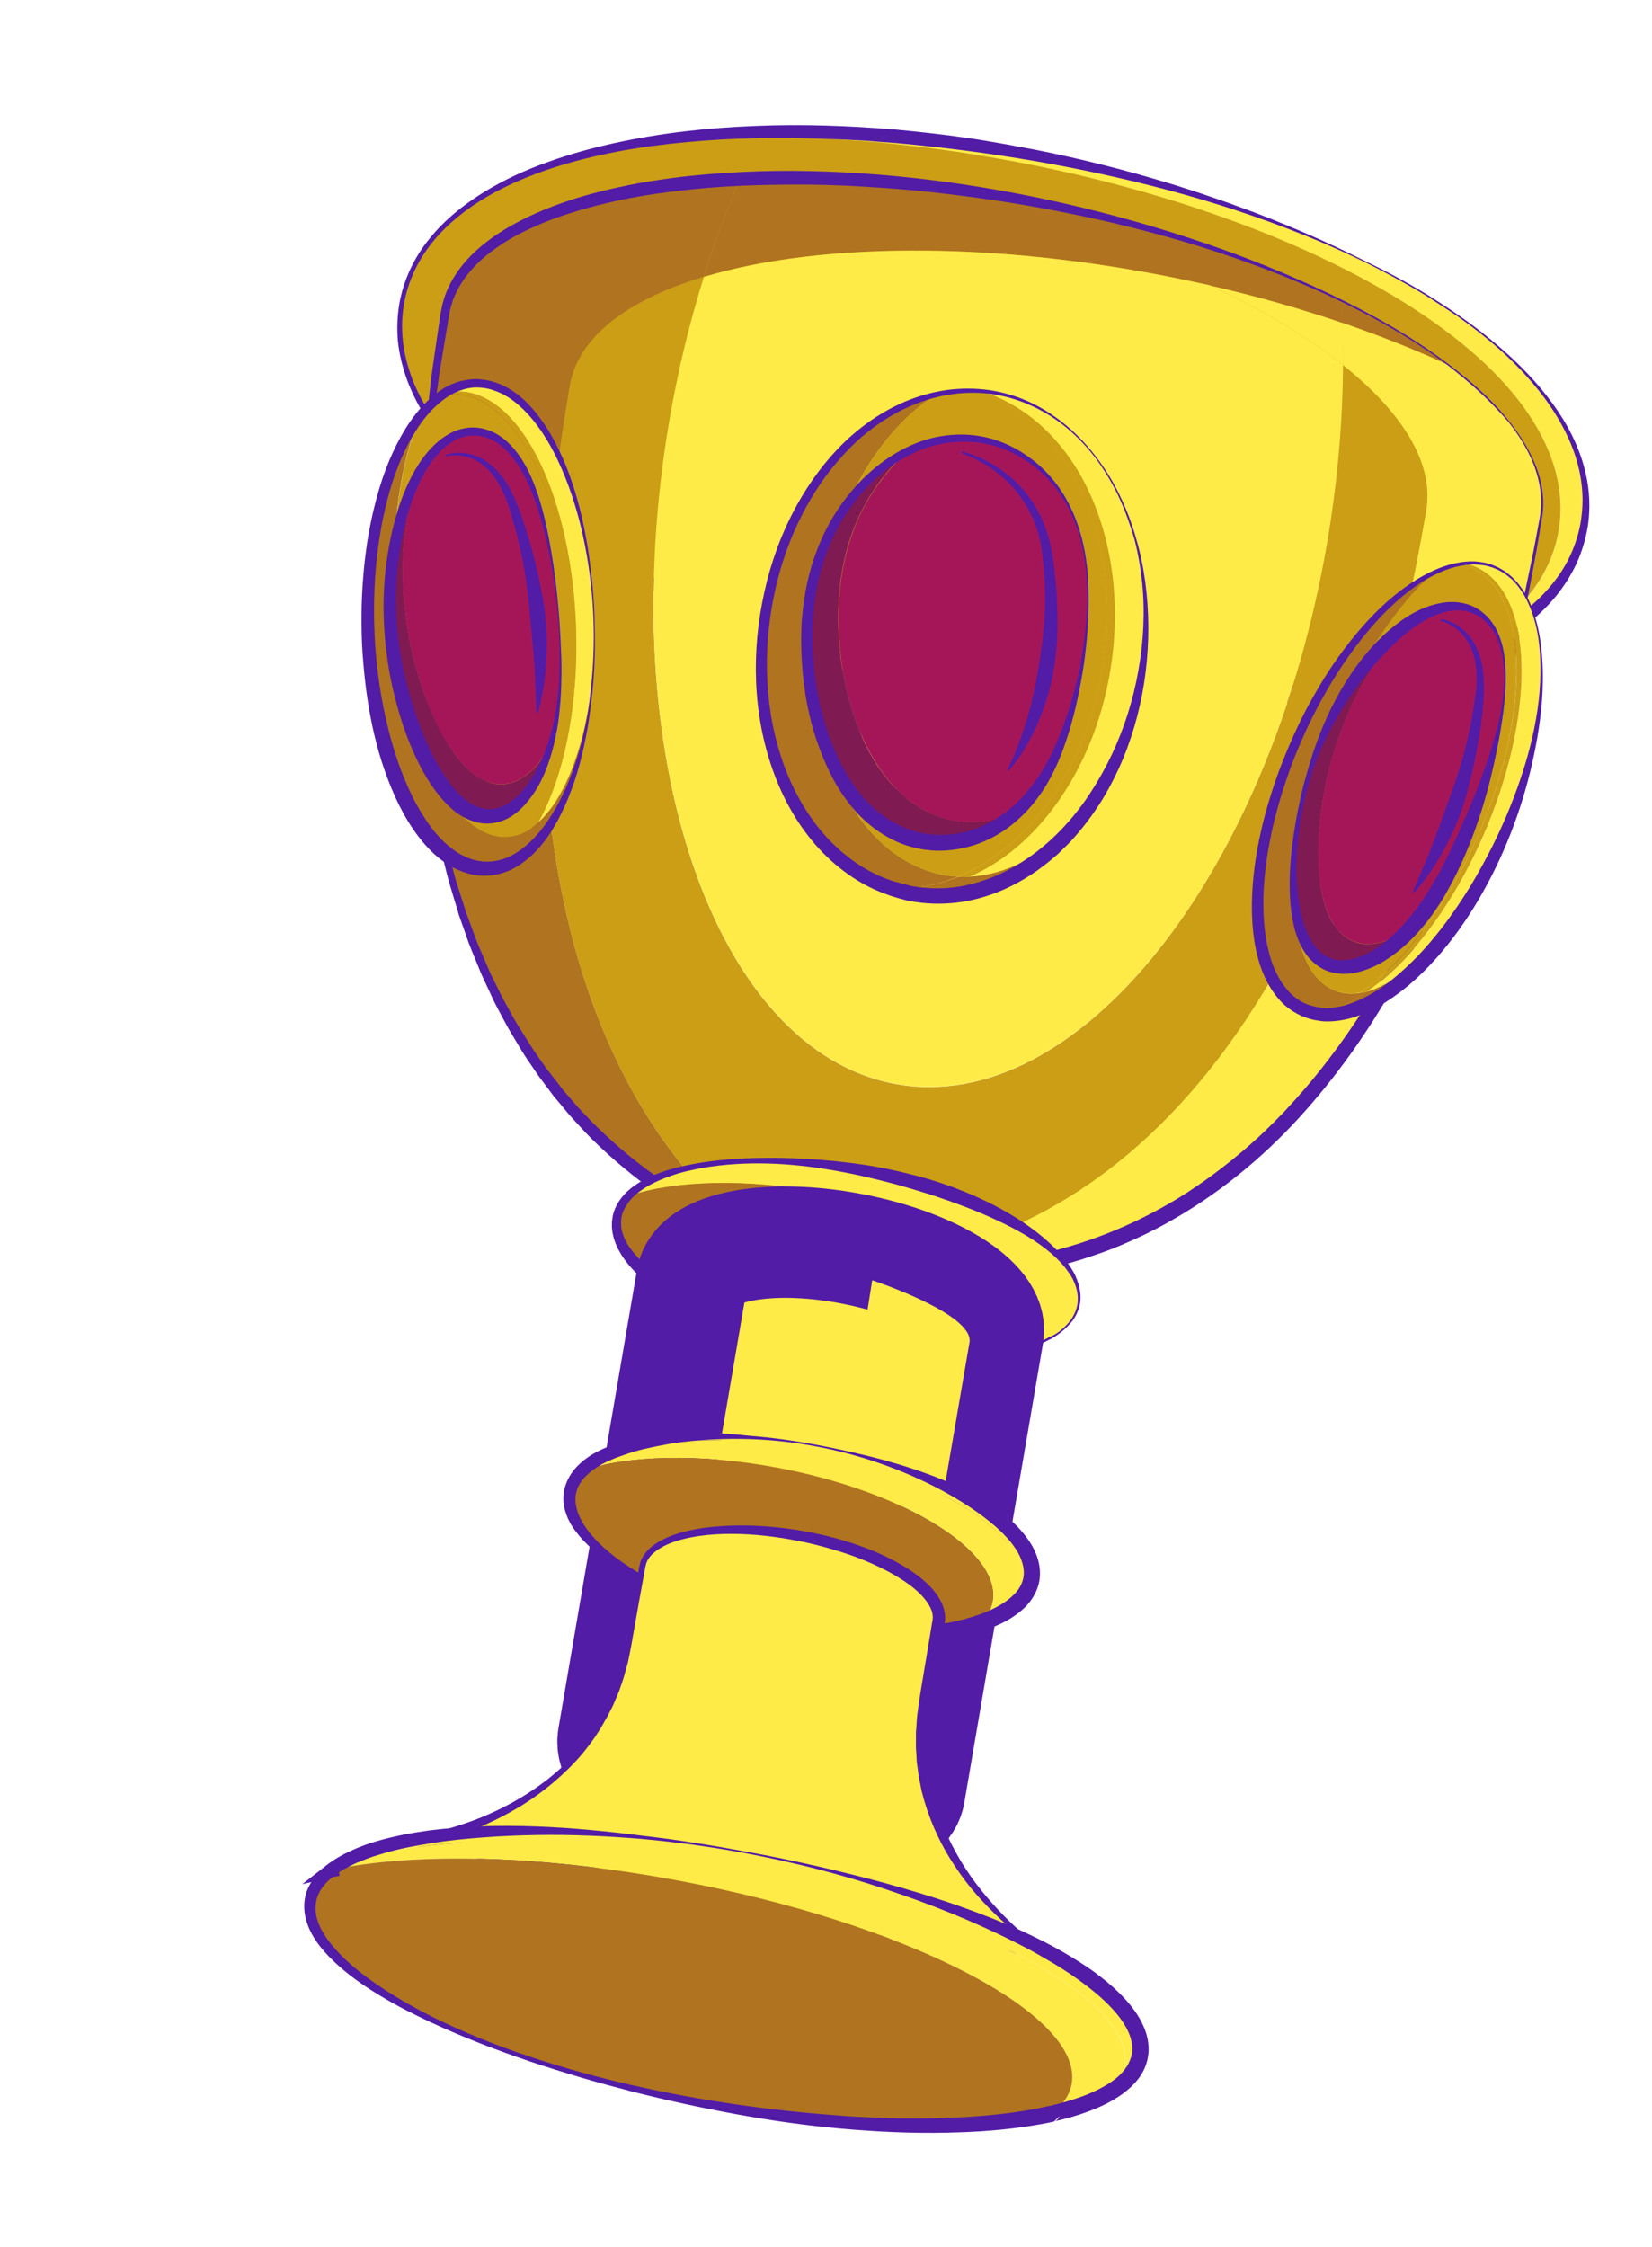 <svg width="125" height="170" viewBox="0 0 125 170" fill="none" xmlns="http://www.w3.org/2000/svg">
<path d="M108.102 22.429C100.465 17.691 89.953 13.905 78.485 11.769C67.017 9.633 55.914 9.362 47.171 11.045C46.509 11.173 45.874 11.307 45.248 11.459C53.987 9.789 65.107 10.05 76.559 12.197C88.01 14.343 98.535 18.132 106.175 22.856C114.756 28.182 118.941 34.335 117.927 40.195C116.994 45.662 111.741 49.736 103.076 51.782C112.894 49.907 118.863 45.648 119.864 39.785C120.867 33.908 116.683 27.754 108.102 22.429Z" fill="#FFEB47"/>
<path d="M117.93 40.182C118.931 34.319 114.759 28.168 106.179 22.843C98.542 18.105 88.03 14.319 76.562 12.183C65.11 10.037 53.991 9.776 45.251 11.445C36.586 13.491 31.334 17.565 30.4 23.032C29.399 28.895 33.571 35.045 42.152 40.371C49.789 45.109 60.301 48.895 71.769 51.031C83.22 53.177 94.34 53.438 103.08 51.769C111.732 49.719 116.984 45.645 117.93 40.182Z" fill="#CB9E16"/>
<path d="M108.076 22.479C106.557 21.543 105.003 20.696 103.41 19.897C102.609 19.518 101.811 19.125 101.003 18.773C100.198 18.407 99.374 18.064 98.56 17.739C95.278 16.43 91.906 15.325 88.501 14.413C81.689 12.601 74.724 11.434 67.736 10.819L66.428 10.722L65.77 10.665L65.108 10.622L63.794 10.552L62.473 10.508L61.821 10.482L61.166 10.469L59.855 10.442L58.538 10.443L57.879 10.443L57.217 10.457C55.467 10.487 53.714 10.589 51.974 10.751L50.667 10.882L49.366 11.044C48.931 11.088 48.498 11.175 48.072 11.236C47.643 11.31 47.204 11.367 46.784 11.458C45.061 11.781 43.357 12.195 41.689 12.747C40.033 13.302 38.404 13.978 36.875 14.865C35.359 15.756 33.947 16.845 32.81 18.22C31.676 19.581 30.868 21.241 30.568 23.018C30.411 23.905 30.387 24.813 30.476 25.706C30.564 26.6 30.779 27.484 31.071 28.33C31.363 29.177 31.758 29.993 32.218 30.769C32.678 31.545 33.189 32.277 33.752 32.966C34.874 34.356 36.171 35.592 37.548 36.721C38.237 37.285 38.945 37.825 39.675 38.329C40.403 38.846 41.14 39.323 41.893 39.79C44.908 41.643 48.103 43.201 51.367 44.534L51.977 44.792L52.591 45.037L53.822 45.514L55.059 45.964L55.679 46.182L56.303 46.386L57.559 46.813L58.822 47.212L59.446 47.417L60.072 47.608L61.342 47.98C64.721 48.944 68.154 49.735 71.606 50.389C75.062 51.029 78.546 51.492 82.04 51.8C82.482 51.843 82.915 51.87 83.347 51.897C83.78 51.923 84.222 51.967 84.655 51.994C85.537 52.037 86.399 52.104 87.287 52.12C89.04 52.19 90.783 52.186 92.533 52.155C94.286 52.111 96.023 52.02 97.775 51.861C99.518 51.686 101.245 51.463 102.969 51.14L103.024 51.14L102.969 51.14C103.847 50.968 104.712 50.794 105.586 50.578C106.448 50.359 107.313 50.127 108.161 49.848C109.858 49.29 111.514 48.621 113.065 47.753C114.607 46.869 116.067 45.807 117.227 44.452C117.814 43.777 118.319 43.038 118.718 42.228C119.117 41.418 119.403 40.564 119.576 39.667C119.736 38.767 119.789 37.853 119.704 36.946C119.618 36.038 119.423 35.132 119.121 34.268C118.508 32.525 117.543 30.932 116.401 29.508C115.246 28.081 113.937 26.784 112.524 25.633C111.813 25.048 111.092 24.504 110.342 23.967C109.595 23.473 108.839 22.963 108.076 22.479ZM108.128 22.378C108.903 22.865 109.663 23.362 110.416 23.886C111.169 24.41 111.903 24.957 112.614 25.542C114.04 26.697 115.398 27.963 116.582 29.384C117.766 30.805 118.815 32.39 119.486 34.177C119.823 35.064 120.067 35.998 120.182 36.956C120.296 37.913 120.285 38.881 120.138 39.842C119.978 40.799 119.702 41.727 119.3 42.607C118.898 43.487 118.376 44.294 117.787 45.04C116.585 46.512 115.092 47.709 113.506 48.667C112.706 49.144 111.877 49.571 111.044 49.955C110.199 50.335 109.351 50.671 108.47 50.97C107.602 51.273 106.718 51.529 105.837 51.771C104.946 51.996 104.059 52.208 103.168 52.377L103.113 52.377L103.168 52.377C101.415 52.706 99.653 52.962 97.881 53.145C96.112 53.313 94.343 53.425 92.561 53.476C90.782 53.513 89.013 53.511 87.234 53.434C86.346 53.418 85.458 53.344 84.576 53.301C84.131 53.271 83.689 53.227 83.256 53.2C82.814 53.157 82.365 53.14 81.926 53.083C74.87 52.407 67.882 51.049 61.063 49.036C57.658 48.009 54.302 46.837 51.023 45.401C47.753 43.981 44.567 42.325 41.558 40.388C40.808 39.908 40.068 39.387 39.344 38.857C38.62 38.326 37.902 37.769 37.22 37.178C36.538 36.587 35.871 35.985 35.231 35.334C34.591 34.682 33.996 34.014 33.426 33.295C32.3 31.861 31.335 30.269 30.722 28.525C30.424 27.648 30.203 26.735 30.108 25.811C30.029 24.877 30.059 23.943 30.209 23.025C30.526 21.181 31.349 19.453 32.509 18.042C33.66 16.614 35.097 15.474 36.626 14.529C38.168 13.588 39.8 12.842 41.478 12.25C43.159 11.644 44.876 11.177 46.612 10.8C50.085 10.046 53.619 9.665 57.164 9.529C60.712 9.38 64.247 9.513 67.786 9.804C69.543 9.975 71.309 10.162 73.059 10.417C73.498 10.474 73.934 10.544 74.37 10.615L75.675 10.839L76.334 10.953L76.989 11.081L78.291 11.319C81.763 12.006 85.206 12.872 88.607 13.912C89.03 14.036 89.45 14.174 89.87 14.312C90.29 14.449 90.713 14.573 91.13 14.724C91.966 15.013 92.806 15.288 93.636 15.604C95.307 16.195 96.957 16.866 98.589 17.561C100.221 18.256 101.836 19.018 103.416 19.813C105.041 20.592 106.609 21.442 108.128 22.378Z" fill="#521CA6"/>
<path d="M109.609 27.616C107.137 26.474 104.446 25.39 101.565 24.413C101.602 25.465 101.62 26.54 101.609 27.622C106.141 31.225 108.514 35.081 107.9 38.633C99.825 85.777 78.167 94.669 65.374 95.614C72.211 97.033 105.984 100.793 116.56 39.141C117.199 35.424 114.571 31.373 109.609 27.616Z" fill="#FFEB47"/>
<path d="M101.621 27.625C101.633 26.543 101.615 25.468 101.577 24.417C98.418 23.339 95.052 22.38 91.513 21.575C95.513 23.441 98.948 25.489 101.621 27.625Z" fill="#FFEB47"/>
<path d="M43.121 29.175C43.754 25.486 47.481 22.686 53.248 20.943C54.06 18.343 54.992 15.873 56.005 13.524C43.554 14.13 34.685 17.779 33.681 23.655C25.075 73.887 45.334 88.982 56.857 93.473C46.612 85.061 36.612 67.163 43.121 29.175Z" fill="#B07320"/>
<path d="M109.609 27.615C107.356 25.903 104.606 24.261 101.488 22.723C101.518 23.288 101.548 23.852 101.565 24.413C104.443 25.403 107.137 26.474 109.609 27.615Z" fill="#B07320"/>
<path d="M70.13 18.962C75.466 19.02 81.285 19.59 87.327 20.716C88.732 20.981 90.131 21.273 91.497 21.585C95.037 22.39 98.402 23.349 101.562 24.427C101.544 23.866 101.514 23.301 101.484 22.737C95.025 19.561 86.895 16.893 77.901 15.2C71.858 14.073 66.027 13.5 60.703 13.445C59.089 13.426 57.529 13.463 56.018 13.528C54.992 15.873 54.07 18.36 53.261 20.947C57.785 19.581 63.589 18.89 70.13 18.962Z" fill="#B07320"/>
<path d="M107.91 38.65C108.527 35.085 106.138 31.239 101.619 27.639C101.59 31.956 101.201 36.465 100.418 41.072C96.102 66.241 81.466 84.578 67.715 82.006C53.963 79.434 46.338 56.929 50.641 31.756C51.294 27.986 52.172 24.361 53.245 20.957C47.481 22.686 43.751 25.5 43.118 29.189C36.609 67.177 46.609 85.074 56.857 93.474C61.099 95.132 64.163 95.342 64.163 95.342C64.163 95.342 64.599 95.47 65.381 95.644C78.19 94.689 99.838 85.781 107.91 38.65Z" fill="#CB9E16"/>
<path d="M87.34 20.719C81.298 19.593 75.466 19.02 70.142 18.965C63.601 18.894 57.798 19.584 53.261 20.947C52.185 24.364 51.31 27.976 50.657 31.746C46.338 56.929 53.98 79.424 67.718 81.992C81.456 84.561 96.102 66.241 100.421 41.058C101.204 36.452 101.593 31.942 101.622 27.625C98.948 25.489 95.513 23.441 91.513 21.575C90.13 21.273 88.745 20.984 87.34 20.719Z" fill="#FFEB47"/>
<path d="M109.583 27.666C108.177 26.602 106.703 25.648 105.184 24.768C103.665 23.889 102.111 23.1 100.518 22.358C97.342 20.891 94.067 19.669 90.746 18.635C87.422 17.615 84.044 16.766 80.636 16.096C78.934 15.754 77.223 15.452 75.515 15.194C73.806 14.936 72.075 14.715 70.364 14.527C68.64 14.336 66.912 14.216 65.195 14.112C63.464 14.005 61.746 13.959 60.016 13.966C58.285 13.974 56.561 14.011 54.834 14.12C53.107 14.228 51.39 14.41 49.686 14.652C47.982 14.895 46.294 15.241 44.622 15.692C43.786 15.918 42.97 16.177 42.163 16.453C41.353 16.742 40.56 17.078 39.786 17.448C39.011 17.818 38.263 18.251 37.57 18.742C36.877 19.233 36.209 19.788 35.658 20.43C35.094 21.068 34.634 21.791 34.319 22.594C34.267 22.695 34.245 22.789 34.219 22.896L34.12 23.198L34.046 23.508C34.02 23.615 33.998 23.709 33.982 23.834L33.761 25.161L33.317 27.829C33.237 28.279 33.186 28.722 33.122 29.163L32.941 30.5L32.759 31.837C32.695 32.277 32.628 32.731 32.59 33.178L32.317 35.876L32.254 36.544L32.215 36.877L32.19 37.213L32.102 38.56L32.014 39.908C31.989 40.358 31.938 40.801 31.939 41.258L31.856 43.963L31.831 44.642C31.832 44.87 31.832 45.099 31.836 45.313L31.841 46.671L31.847 48.028L31.847 48.371L31.864 48.704L31.894 49.382L31.955 50.74L31.985 51.418C31.998 51.65 32.002 51.865 32.028 52.1L32.249 54.798C32.262 54.916 32.265 55.017 32.279 55.134L32.321 55.473L32.406 56.152L32.58 57.496L32.668 58.161C32.697 58.383 32.74 58.608 32.782 58.833L33.013 60.163L33.127 60.835L33.186 61.164L33.258 61.497L33.547 62.814C33.648 63.254 33.736 63.691 33.837 64.131L34.184 65.434C34.301 65.865 34.402 66.305 34.532 66.738L34.941 68.014L35.146 68.653C35.217 68.871 35.276 69.086 35.363 69.294L35.83 70.558C36.122 71.404 36.504 72.217 36.845 73.033C36.932 73.242 37.02 73.45 37.111 73.645L37.405 74.249L37.998 75.445C38.206 75.842 38.429 76.228 38.639 76.611L38.966 77.195L39.132 77.481L39.31 77.77C39.789 78.522 40.239 79.281 40.753 80L41.132 80.541C41.255 80.716 41.388 80.907 41.527 81.072L42.336 82.109L42.533 82.375C42.607 82.466 42.672 82.539 42.746 82.63L43.177 83.127C43.468 83.46 43.743 83.802 44.053 84.111L44.965 85.062L45.916 85.965C47.197 87.154 48.554 88.249 49.993 89.236C51.434 90.21 52.927 91.083 54.488 91.845C56.039 92.59 57.641 93.235 59.292 93.735C60.109 93.99 60.949 94.208 61.782 94.396C62.199 94.49 62.619 94.57 63.042 94.637C63.252 94.677 63.465 94.704 63.665 94.728C63.878 94.754 64.091 94.781 64.278 94.801L64.333 94.801L64.398 94.818C64.618 94.875 64.876 94.942 65.109 95.003C65.354 95.066 65.603 95.117 65.842 95.15C66.339 95.251 66.83 95.321 67.334 95.395C68.331 95.526 69.342 95.603 70.346 95.649C72.361 95.716 74.391 95.601 76.396 95.308C80.395 94.705 84.28 93.373 87.85 91.403C89.634 90.424 91.324 89.265 92.933 87.984C93.336 87.675 93.719 87.332 94.125 87.009C94.522 86.67 94.893 86.323 95.276 85.981C95.65 85.621 96.021 85.275 96.382 84.912L96.927 84.354L97.197 84.082L97.458 83.793C100.278 80.771 102.703 77.333 104.802 73.711L105.568 72.34L106.312 70.948C106.434 70.723 106.547 70.481 106.672 70.243L107.032 69.537C107.267 69.07 107.492 68.586 107.714 68.115C108.175 67.164 108.583 66.2 109.007 65.225C109.406 64.244 109.827 63.283 110.2 62.295C110.599 61.314 110.946 60.319 111.309 59.315L111.82 57.806L112.08 57.06L112.318 56.294L112.79 54.775L113.236 53.25L113.461 52.48C113.534 52.228 113.595 51.973 113.672 51.707L114.093 50.175C114.227 49.668 114.352 49.144 114.487 48.636C114.609 48.126 114.747 47.605 114.872 47.081L115.231 45.518L115.404 44.735L115.564 43.949C115.785 42.907 116.006 41.866 116.201 40.817L116.492 39.252C116.588 38.734 116.629 38.217 116.606 37.682C116.556 36.628 116.267 35.596 115.836 34.642C115.405 33.688 114.822 32.795 114.181 31.972C112.787 30.339 111.229 28.936 109.583 27.666ZM109.644 27.582C111.306 28.841 112.893 30.239 114.214 31.895C114.867 32.721 115.463 33.618 115.919 34.578C116.376 35.539 116.701 36.594 116.758 37.679C116.794 38.217 116.756 38.778 116.657 39.309L116.389 40.895C116.219 41.95 116.011 42.995 115.816 44.043L115.669 44.833L115.509 45.619L115.189 47.191C115.076 47.719 114.955 48.23 114.843 48.757C114.717 49.281 114.621 49.799 114.484 50.319L114.099 51.875C114.038 52.131 113.974 52.399 113.913 52.655L113.714 53.431L113.303 54.98L112.867 56.522L112.642 57.292L112.405 58.058L111.929 59.59C111.592 60.602 111.268 61.616 110.892 62.618C110.705 63.112 110.541 63.626 110.342 64.116L109.767 65.608C109.352 66.6 108.953 67.581 108.516 68.552C107.641 70.494 106.702 72.42 105.655 74.275C103.573 78.001 101.106 81.5 98.231 84.636C95.36 87.758 92.026 90.46 88.343 92.501C87.882 92.767 87.414 93.002 86.946 93.237C86.711 93.362 86.466 93.469 86.233 93.581L85.878 93.745L85.511 93.907C84.556 94.344 83.575 94.717 82.578 95.043C81.591 95.386 80.577 95.666 79.561 95.901C78.544 96.137 77.508 96.339 76.485 96.487C74.413 96.777 72.331 96.878 70.238 96.792C69.192 96.748 68.159 96.651 67.122 96.51C66.606 96.433 66.089 96.356 65.579 96.252C65.317 96.199 65.068 96.148 64.81 96.081C64.552 96.014 64.303 95.964 64.022 95.877L64.141 95.893C63.899 95.873 63.686 95.847 63.46 95.816C63.234 95.786 63.024 95.746 62.798 95.716C62.362 95.645 61.933 95.548 61.487 95.461C60.628 95.266 59.765 95.028 58.922 94.766C57.239 94.23 55.589 93.558 53.992 92.772C52.396 91.987 50.871 91.077 49.4 90.053C47.945 89.019 46.559 87.873 45.262 86.637C44.938 86.325 44.615 86.013 44.308 85.69L43.392 84.696C43.085 84.374 42.8 84.014 42.513 83.668L42.086 83.158C42.011 83.067 41.934 82.99 41.872 82.903L41.675 82.637L40.862 81.556C40.727 81.378 40.607 81.189 40.474 80.998L40.099 80.444C39.574 79.708 39.131 78.922 38.671 78.146L38.493 77.857L38.331 77.558L38.007 76.96C37.8 76.564 37.58 76.164 37.376 75.755L36.805 74.522L36.514 73.904C36.413 73.692 36.339 73.487 36.251 73.279C35.917 72.436 35.538 71.609 35.262 70.753L34.811 69.479C34.737 69.275 34.665 69.056 34.61 68.828L34.409 68.176L34.019 66.876C33.889 66.442 33.788 66.002 33.675 65.559L33.343 64.245C33.285 64.03 33.242 63.805 33.2 63.58L33.057 62.915L32.783 61.588L32.712 61.255L32.656 60.913L32.542 60.241L32.327 58.9C32.297 58.679 32.255 58.453 32.226 58.232L32.141 57.553L31.983 56.199L31.898 55.521L31.856 55.181C31.843 55.064 31.839 54.963 31.826 54.845L31.608 52.134C31.592 51.916 31.578 51.684 31.565 51.452L31.535 50.773L31.475 49.416L31.444 48.737L31.431 48.391L31.43 48.049L31.425 46.691L31.419 45.334C31.419 45.105 31.419 44.877 31.418 44.648L31.443 43.97L31.516 41.248C31.528 40.795 31.566 40.348 31.578 39.894L31.653 38.544L31.728 37.193L31.783 36.85L31.808 36.514L31.871 35.846L32.119 33.141C32.157 32.694 32.211 32.237 32.262 31.794L32.418 30.45L32.574 29.106C32.624 28.662 32.678 28.205 32.742 27.765L33.135 25.084L33.333 23.736C33.346 23.625 33.374 23.505 33.4 23.397L33.47 23.044L33.567 22.698C33.608 22.581 33.634 22.473 33.676 22.355C33.997 21.468 34.493 20.655 35.089 19.939C35.685 19.223 36.378 18.618 37.094 18.091C37.826 17.553 38.594 17.096 39.39 16.689C40.187 16.282 41 15.922 41.829 15.609C42.658 15.296 43.494 15.014 44.346 14.778C45.198 14.543 46.047 14.321 46.912 14.146C47.347 14.045 47.777 13.971 48.209 13.883C48.638 13.809 49.071 13.722 49.51 13.665C51.249 13.388 52.98 13.21 54.736 13.095C56.479 12.977 58.235 12.919 59.975 12.928C63.468 12.95 66.965 13.188 70.43 13.617C73.895 14.045 77.344 14.655 80.739 15.437C84.146 16.222 87.515 17.168 90.829 18.286C94.144 19.403 97.4 20.706 100.567 22.213C103.746 23.724 106.819 25.45 109.644 27.582Z" fill="#521CA6"/>
<path d="M81.615 98.675C82.267 94.905 74.963 90.382 65.323 88.578C57.259 87.069 50.109 87.939 47.599 90.47C51.057 89.313 56.465 89.132 62.375 90.239C72.015 92.043 79.306 96.563 78.667 100.336C78.561 100.951 78.249 101.512 77.762 101.999C79.94 101.266 81.362 100.137 81.615 98.675Z" fill="#FFEB47"/>
<path d="M62.375 90.239C56.478 89.135 51.074 89.302 47.599 90.469C47.109 90.97 46.8 91.518 46.694 92.133C46.042 95.903 53.346 100.425 62.986 102.23C68.883 103.333 74.287 103.166 77.763 101.999C78.252 101.498 78.561 100.95 78.667 100.336C79.306 96.562 72.015 92.043 62.375 90.239Z" fill="#B07320"/>
<path d="M81.615 98.675C82.267 94.905 74.963 90.382 65.323 88.578C57.259 87.069 50.109 87.939 47.599 90.47C51.057 89.313 56.465 89.132 62.375 90.239C72.015 92.043 79.306 96.563 78.667 100.336C78.561 100.951 78.249 101.512 77.762 101.999C79.94 101.266 81.362 100.137 81.615 98.675Z" fill="#FFEB47"/>
<path d="M81.614 98.675C82.266 94.905 74.962 90.382 65.322 88.578C57.704 87.156 50.912 87.847 48.065 90.063C51.271 88.298 57.531 87.825 64.481 89.116C74.121 90.92 81.412 95.439 80.772 99.213C80.638 100.006 80.158 100.695 79.4 101.283C80.646 100.607 81.432 99.727 81.614 98.675Z" fill="#FFEB47"/>
<path d="M64.482 89.115C57.535 87.811 51.263 88.28 48.066 90.062C47.899 90.19 47.741 90.334 47.599 90.469C51.058 89.312 56.465 89.132 62.375 90.238C72.015 92.042 79.306 96.562 78.667 100.335C78.562 100.95 78.249 101.511 77.763 101.999C78.376 101.787 78.924 101.558 79.415 101.286C80.172 100.697 80.652 100.008 80.786 99.216C81.426 95.442 74.122 90.919 64.482 89.115Z" fill="#FFEB47"/>
<path d="M62.375 90.239C56.478 89.135 51.074 89.302 47.599 90.469C47.109 90.97 46.8 91.518 46.694 92.133C46.042 95.903 53.346 100.425 62.986 102.23C68.883 103.333 74.287 103.166 77.763 101.999C78.252 101.498 78.561 100.95 78.667 100.336C79.306 96.562 72.015 92.043 62.375 90.239Z" fill="#B07320"/>
<path d="M80.217 100.682C80.54 100.423 80.843 100.131 81.078 99.778C81.313 99.425 81.474 99.039 81.531 98.625C81.589 98.212 81.539 97.785 81.416 97.382C81.293 96.979 81.108 96.603 80.859 96.267C80.393 95.575 79.775 95.001 79.129 94.49C78.482 93.98 77.778 93.54 77.05 93.137C76.336 92.738 75.583 92.385 74.84 92.049C74.084 91.71 73.319 91.412 72.55 91.126C72.159 90.982 71.781 90.841 71.387 90.71C70.996 90.566 70.612 90.452 70.217 90.321C69.439 90.076 68.644 89.841 67.847 89.62C66.261 89.193 64.649 88.818 63.015 88.536C61.394 88.258 59.737 88.07 58.087 88.027C56.438 87.984 54.782 88.082 53.152 88.358C52.748 88.439 52.345 88.52 51.938 88.614C51.735 88.661 51.541 88.725 51.338 88.772C51.144 88.836 50.938 88.897 50.757 88.964C49.98 89.233 49.228 89.566 48.57 90.023C48.406 90.137 48.241 90.252 48.099 90.386C48.028 90.453 47.957 90.52 47.886 90.588C47.816 90.655 47.745 90.722 47.684 90.806C47.435 91.099 47.233 91.431 47.107 91.784C47.053 91.955 47.008 92.144 47.005 92.328C46.995 92.426 46.989 92.51 46.996 92.597L47.005 92.728L47.002 92.799L47.012 92.873C47.061 93.242 47.194 93.605 47.376 93.938L47.44 94.069C47.457 94.116 47.489 94.153 47.521 94.189C47.57 94.273 47.618 94.357 47.683 94.431C47.796 94.589 47.91 94.747 48.052 94.898C48.307 95.207 48.599 95.483 48.89 95.758C49.488 96.299 50.157 96.772 50.849 97.209C52.232 98.082 53.724 98.783 55.243 99.377C56.009 99.676 56.781 99.948 57.559 100.193C58.338 100.438 59.132 100.673 59.92 100.878C61.506 101.304 63.114 101.636 64.739 101.901C66.363 102.165 67.988 102.373 69.634 102.487L70.254 102.534L70.865 102.564C71.271 102.584 71.684 102.577 72.091 102.597L72.711 102.586C72.918 102.583 73.124 102.58 73.334 102.563L73.944 102.536L74.561 102.482C75.378 102.394 76.201 102.279 77.004 102.074L77.608 101.903C77.801 101.839 78.008 101.778 78.188 101.711C78.579 101.57 78.95 101.395 79.324 101.207L79.289 101.24C79.292 101.227 79.295 101.213 79.311 101.203C79.327 101.193 79.34 101.196 79.356 101.186L79.292 101.227C79.295 101.213 79.298 101.2 79.314 101.19C79.33 101.18 79.343 101.183 79.359 101.173L79.33 101.18C79.672 101.069 79.947 100.897 80.217 100.682ZM80.289 100.786C80.018 101.001 79.728 101.183 79.441 101.351L79.411 101.358C79.424 101.361 79.441 101.351 79.457 101.341C79.473 101.331 79.476 101.317 79.479 101.304L79.415 101.344C79.428 101.348 79.444 101.337 79.46 101.327C79.476 101.317 79.479 101.304 79.482 101.29L79.447 101.324C77.963 102.138 76.324 102.568 74.688 102.871C73.868 103.03 73.035 103.127 72.202 103.225C71.363 103.292 70.524 103.36 69.687 103.357C68.005 103.391 66.33 103.284 64.667 103.066L64.043 102.976L63.423 102.872C63.013 102.808 62.593 102.728 62.186 102.651C61.363 102.48 60.539 102.309 59.725 102.097C59.312 101.99 58.915 101.872 58.501 101.765C58.091 101.644 57.694 101.527 57.29 101.379C56.489 101.114 55.694 100.822 54.909 100.49C53.336 99.838 51.817 99.073 50.372 98.113C49.651 97.626 48.966 97.105 48.316 96.494C48.006 96.185 47.685 95.859 47.414 95.503C47.278 95.325 47.145 95.134 47.025 94.946C46.967 94.845 46.909 94.744 46.85 94.643C46.821 94.593 46.792 94.543 46.763 94.492L46.692 94.331C46.591 94.119 46.507 93.898 46.439 93.666L46.358 93.316C46.331 93.195 46.322 93.064 46.309 92.947L46.302 92.859L46.298 92.759L46.301 92.574C46.291 92.443 46.32 92.322 46.336 92.198C46.355 91.946 46.439 91.71 46.519 91.489C46.696 91.035 46.983 90.638 47.295 90.306C47.369 90.225 47.456 90.148 47.543 90.07C47.63 89.993 47.718 89.916 47.801 89.852C47.985 89.714 48.166 89.59 48.343 89.479C48.714 89.247 49.101 89.062 49.498 88.894C49.892 88.739 50.298 88.588 50.695 88.477C51.505 88.245 52.328 88.073 53.154 87.945C53.98 87.817 54.81 87.733 55.646 87.679C56.482 87.625 57.312 87.597 58.148 87.6C59.811 87.59 61.49 87.683 63.153 87.844C63.982 87.931 64.809 88.031 65.642 88.162C66.052 88.226 66.472 88.306 66.879 88.383C67.286 88.46 67.703 88.555 68.106 88.645C68.924 88.843 69.741 89.041 70.545 89.293C71.349 89.544 72.147 89.823 72.936 90.142C74.499 90.776 76.031 91.545 77.45 92.499C78.157 92.982 78.843 93.503 79.47 94.094C79.784 94.389 80.094 94.698 80.373 95.028C80.664 95.36 80.91 95.709 81.136 96.082L81.301 96.368C81.347 96.465 81.392 96.562 81.434 96.673C81.48 96.771 81.522 96.882 81.551 96.989L81.609 97.147C81.626 97.194 81.639 97.255 81.652 97.315C81.756 97.742 81.798 98.195 81.718 98.645C81.629 99.079 81.449 99.489 81.21 99.855C80.933 100.211 80.627 100.517 80.289 100.786Z" fill="#521CA6"/>
<path d="M64.32 94.455C59.146 93.483 54.553 94.046 52.945 95.669C52.635 95.988 52.426 96.348 52.359 96.745L46.406 131.48C45.994 133.899 50.667 136.797 56.864 137.964C60.646 138.675 64.117 138.563 66.34 137.813C67.743 137.335 68.656 136.616 68.812 135.672L74.765 100.936C75.181 98.503 70.507 95.606 64.32 94.455Z" fill="#FFEB47"/>
<path d="M64.32 94.455C59.146 93.483 54.553 94.046 52.945 95.669C52.635 95.988 52.426 96.348 52.359 96.745L46.406 131.48C45.994 133.899 50.667 136.797 56.864 137.964C60.646 138.675 64.117 138.563 66.34 137.813C67.743 137.335 68.656 136.616 68.812 135.672L74.765 100.936C75.181 98.503 70.507 95.606 64.32 94.455Z" stroke="#521CA6" stroke-width="8.428" stroke-miterlimit="10"/>
<path d="M65.996 96.86C65.996 96.86 73.629 99.371 73.362 101.528L71.066 114.891L63.572 112.202L65.996 96.86Z" fill="#FFEB47"/>
<path d="M78.044 119.458C78.697 115.688 71.393 111.165 61.753 109.361C55.106 108.12 49.092 108.485 45.776 110.079C49.212 108.787 54.81 108.557 60.943 109.707C70.583 111.511 77.874 116.031 77.235 119.804C77.037 120.98 76.079 121.945 74.579 122.654C76.551 121.924 77.811 120.838 78.044 119.458Z" fill="#FFEB47"/>
<path d="M77.247 119.807C77.9 116.037 70.596 111.514 60.956 109.71C54.823 108.56 49.225 108.79 45.789 110.082C45.076 110.425 44.489 110.815 44.038 111.269C47.497 110.111 52.904 109.931 58.814 111.038C68.454 112.842 75.745 117.362 75.106 121.135C75 121.75 74.688 122.311 74.201 122.798C74.337 122.748 74.469 122.711 74.605 122.66C76.092 121.948 77.036 120.98 77.247 119.807Z" fill="#FFEB47"/>
<path d="M58.814 111.038C52.917 109.935 47.513 110.102 44.037 111.269C43.548 111.77 43.239 112.318 43.133 112.932C42.481 116.702 49.785 121.225 59.425 123.029C65.322 124.133 70.726 123.966 74.201 122.799C74.691 122.298 75 121.75 75.106 121.135C75.745 117.362 68.454 112.843 58.814 111.038Z" fill="#B07320"/>
<path d="M61.749 109.431C58.442 108.8 55.049 108.704 51.747 109.088C51.537 109.105 51.337 109.139 51.124 109.169C50.923 109.203 50.714 109.22 50.51 109.267C50.107 109.348 49.694 109.412 49.287 109.506C48.48 109.667 47.687 109.89 46.931 110.179L46.648 110.276C46.557 110.31 46.464 110.357 46.373 110.391C46.19 110.471 46.006 110.552 45.822 110.633C45.464 110.811 45.125 111.023 44.825 111.245C44.522 111.48 44.242 111.735 44.019 112.034C43.797 112.334 43.652 112.653 43.582 113.006C43.441 113.711 43.668 114.484 44.067 115.172C44.478 115.864 45.041 116.496 45.648 117.053C46.89 118.175 48.338 119.065 49.847 119.814C52.884 121.287 56.156 122.18 59.45 122.693C61.103 122.951 62.77 123.098 64.423 123.185C66.079 123.258 67.742 123.247 69.394 123.106C71.038 122.947 72.668 122.671 74.184 122.123C74.936 121.847 75.665 121.494 76.268 121.037C76.571 120.802 76.838 120.543 77.041 120.267C77.247 119.978 77.376 119.669 77.44 119.343C77.555 118.688 77.331 117.959 76.927 117.297C76.716 116.971 76.49 116.656 76.205 116.353C76.076 116.206 75.93 116.068 75.788 115.917C75.642 115.779 75.484 115.638 75.338 115.5C74.1 114.422 72.681 113.526 71.211 112.73C68.277 111.169 65.046 110.044 61.749 109.431ZM61.765 109.306C63.418 109.622 65.062 109.977 66.7 110.417C66.907 110.47 67.113 110.524 67.317 110.591C67.524 110.645 67.727 110.712 67.934 110.766L68.547 110.954L69.158 111.155C69.959 111.42 70.767 111.715 71.552 112.048C72.337 112.38 73.125 112.756 73.875 113.179C74.25 113.391 74.621 113.616 74.99 113.854C75.168 113.972 75.355 114.106 75.53 114.237C75.704 114.368 75.879 114.499 76.05 114.643C76.739 115.207 77.392 115.862 77.916 116.655C78.179 117.051 78.399 117.508 78.542 118.002C78.685 118.496 78.734 119.037 78.648 119.571C78.562 120.105 78.333 120.603 78.04 121.026C77.747 121.45 77.392 121.786 77.009 122.071C76.254 122.646 75.425 123.016 74.59 123.299C73.754 123.581 72.908 123.79 72.05 123.938C71.204 124.089 70.349 124.167 69.496 124.231C67.786 124.329 66.078 124.3 64.386 124.146C62.694 123.992 61.021 123.7 59.361 123.355C58.528 123.167 57.71 122.969 56.9 122.744C56.486 122.637 56.089 122.519 55.679 122.398L55.065 122.211L54.467 122.013C52.849 121.492 51.266 120.881 49.718 120.18C48.94 119.821 48.18 119.438 47.431 119.015C46.681 118.592 45.957 118.118 45.275 117.584C44.929 117.309 44.599 117.023 44.292 116.701C43.969 116.389 43.684 116.029 43.415 115.66L43.224 115.368C43.166 115.267 43.111 115.153 43.053 115.052C42.994 114.951 42.952 114.84 42.91 114.729L42.842 114.555C42.829 114.494 42.803 114.43 42.787 114.383C42.638 113.916 42.585 113.389 42.665 112.882C42.745 112.374 42.957 111.887 43.234 111.474C43.511 111.06 43.865 110.724 44.22 110.445C44.591 110.156 44.975 109.927 45.378 109.732C45.581 109.628 45.778 109.551 45.991 109.463C46.097 109.42 46.191 109.373 46.294 109.342L46.607 109.238C46.817 109.164 47.026 109.09 47.23 109.043C47.436 108.982 47.643 108.922 47.859 108.878C48.279 108.787 48.698 108.696 49.124 108.636C49.553 108.562 49.973 108.528 50.396 108.481C50.606 108.464 50.829 108.45 51.038 108.433C51.248 108.417 51.458 108.4 51.678 108.4C53.379 108.342 55.068 108.452 56.753 108.633C58.452 108.76 60.108 109.005 61.765 109.306Z" fill="#521CA6"/>
<path d="M60.589 116.194C55.415 115.222 50.822 115.785 49.214 117.408C48.904 117.727 48.695 118.087 48.628 118.484L42.675 153.219C42.263 155.638 64.925 158.355 65.081 157.411L71.034 122.675C71.459 120.259 66.773 117.358 60.589 116.194Z" fill="#FFEB47"/>
<path d="M31.594 139.28C31.594 139.28 45.415 137.303 47.589 124.623L59.212 126.799L56.287 143.894L31.594 139.28Z" fill="#FFEB47"/>
<path d="M80.124 148.357C80.124 148.357 67.821 141.495 69.995 128.814L58.372 126.638L55.447 143.733L80.124 148.357Z" fill="#FFEB47"/>
<path d="M80.059 148.341C80.043 148.351 80.04 148.364 80.04 148.364C80.037 148.378 80.05 148.381 80.05 148.381L80.014 148.357L79.94 148.324L79.794 148.243L79.507 148.069C79.313 147.961 79.135 147.844 78.944 147.723C78.576 147.484 78.211 147.233 77.849 146.967C77.138 146.44 76.446 145.889 75.783 145.275C75.13 144.677 74.502 144.029 73.907 143.36C73.312 142.692 72.772 141.966 72.267 141.207C71.254 139.702 70.46 138.026 69.937 136.249L69.755 135.574L69.713 135.406L69.683 135.241L69.615 134.895L69.547 134.549L69.517 134.385L69.491 134.207L69.396 133.511C69.354 133.286 69.357 133.044 69.344 132.812C69.33 132.58 69.304 132.345 69.304 132.117L69.306 131.418L69.305 131.075L69.334 130.726L69.378 130.024C69.393 129.785 69.432 129.567 69.46 129.331L69.556 128.643L69.662 127.971L70.106 125.303L70.55 122.635L70.569 122.554L70.569 122.497C70.566 122.454 70.575 122.413 70.582 122.386C70.575 122.299 70.578 122.228 70.559 122.138C70.552 122.05 70.517 121.97 70.507 121.896C70.49 121.849 70.471 121.815 70.455 121.768C70.439 121.721 70.419 121.688 70.403 121.641C70.248 121.315 70.008 120.996 69.723 120.693C69.164 120.106 68.456 119.622 67.735 119.192C67.002 118.759 66.236 118.403 65.438 118.068C64.653 117.735 63.839 117.467 63.019 117.225C62.198 116.984 61.371 116.769 60.519 116.604C58.842 116.269 57.124 116.051 55.41 116.049C54.561 116.042 53.699 116.09 52.86 116.214C52.021 116.339 51.178 116.534 50.424 116.88C50.24 116.961 50.049 117.069 49.872 117.18C49.695 117.29 49.54 117.422 49.385 117.553C49.243 117.687 49.108 117.852 49.011 118.027C48.963 118.114 48.928 118.205 48.892 118.295C48.88 118.349 48.87 118.389 48.857 118.443L48.841 118.51L48.822 118.591L48.339 121.249C48.182 122.136 48.026 123.023 47.869 123.91L47.751 124.579L47.619 125.244C47.568 125.459 47.539 125.694 47.475 125.906L47.292 126.558L47.199 126.89L47.093 127.22L46.871 127.861C46.794 128.07 46.701 128.288 46.611 128.493C46.521 128.698 46.441 128.92 46.338 129.122L46.029 129.726L45.952 129.878L45.861 130.026L45.694 130.325L45.527 130.624L45.437 130.772L45.346 130.919L44.979 131.481C44.461 132.217 43.894 132.926 43.262 133.561L43.027 133.8L42.779 134.035C42.617 134.193 42.456 134.351 42.285 134.492L41.782 134.932C41.612 135.074 41.428 135.211 41.257 135.353C39.854 136.458 38.3 137.339 36.687 138.062C35.874 138.422 35.057 138.738 34.212 139.004C33.796 139.138 33.37 139.256 32.944 139.374C32.505 139.488 32.086 139.579 31.64 139.663L31.655 138.854L34.923 139.417L38.188 139.994L44.728 141.164L45.241 141.254L45.152 141.802L44.18 147.658L43.701 150.588L43.461 152.053L43.343 152.779L43.282 153.149L43.26 153.243L43.25 153.283L43.244 153.31L43.247 153.296C43.257 153.256 43.24 153.209 43.243 153.196C43.224 153.162 43.253 153.212 43.298 153.253C43.344 153.293 43.425 153.357 43.496 153.404C43.664 153.505 43.845 153.609 44.055 153.706C44.465 153.884 44.895 154.038 45.34 154.183C46.222 154.455 47.14 154.693 48.063 154.904C48.987 155.115 49.917 155.3 50.837 155.467C51.771 155.638 52.704 155.809 53.644 155.954C55.52 156.255 57.396 156.5 59.279 156.718C60.215 156.818 61.165 156.922 62.098 156.979C62.569 157.015 63.044 157.039 63.505 157.059C63.738 157.062 63.97 157.065 64.19 157.065C64.3 157.065 64.413 157.052 64.522 157.052C64.619 157.048 64.732 157.035 64.79 157.021L64.803 157.025L64.787 157.035L64.755 157.055C64.739 157.065 64.736 157.078 64.719 157.088C64.7 157.112 64.678 157.149 64.658 157.172C64.632 157.223 64.607 157.273 64.607 157.33L64.613 157.304L64.623 157.263L64.645 157.169L64.706 156.8L64.84 156.064L65.106 154.605L65.637 151.689L66.728 145.849L66.802 145.483L67.141 145.557C68.2 145.775 69.246 145.989 70.302 146.221C71.359 146.452 72.415 146.684 73.493 146.935C74.559 147.184 75.654 147.425 76.752 147.653C77.834 147.891 78.945 148.123 80.059 148.341ZM80.176 148.371C79.123 148.183 78.054 148.005 76.972 147.824C75.89 147.643 74.802 147.489 73.704 147.318C72.603 147.161 71.479 146.983 70.368 146.809C69.244 146.631 68.12 146.453 67 146.262L67.413 145.97L66.493 151.84L66.026 154.773L65.787 156.238L65.668 156.964L65.608 157.333L65.598 157.431L65.588 157.471L65.582 157.498C65.566 157.565 65.55 157.632 65.508 157.693C65.483 157.743 65.447 157.777 65.412 157.811C65.376 157.844 65.36 157.854 65.341 157.878L65.305 157.911L65.273 157.932L65.212 157.958C65.179 157.979 65.15 157.985 65.121 157.992L65.047 158.016C64.87 158.069 64.744 158.08 64.605 158.086C64.479 158.097 64.34 158.103 64.214 158.113C63.966 158.12 63.717 158.127 63.472 158.12C62.981 158.107 62.503 158.097 62.016 158.071C61.053 158.021 60.098 157.944 59.145 157.853C57.24 157.672 55.338 157.421 53.443 157.143C51.547 156.865 49.664 156.533 47.775 156.114C46.838 155.899 45.892 155.668 44.962 155.369C44.49 155.218 44.022 155.053 43.55 154.845C43.314 154.741 43.081 154.624 42.832 154.459C42.713 154.385 42.587 154.281 42.464 154.164C42.344 154.033 42.199 153.895 42.098 153.626C42.046 153.498 42.02 153.32 42.042 153.169L42.055 153.115L42.062 153.089L42.071 153.048L42.094 152.954L42.154 152.585L42.289 151.849L42.541 150.387L43.059 147.467L44.096 141.628L44.52 142.266L38.002 141.002L34.741 140.354L31.482 139.694L29.124 139.224L31.497 138.884C31.894 138.83 32.326 138.742 32.746 138.652C33.165 138.561 33.575 138.453 33.988 138.332C34.814 138.09 35.634 137.817 36.424 137.494C38.021 136.839 39.55 136.008 40.946 134.986C42.355 133.968 43.6 132.721 44.627 131.289C45.642 129.854 46.44 128.235 46.918 126.518L47.097 125.879C47.162 125.667 47.187 125.446 47.238 125.231L47.366 124.579L47.485 123.91C47.628 123.02 47.785 122.133 47.929 121.242L48.36 118.571L48.38 118.49L48.402 118.396C48.418 118.329 48.431 118.275 48.447 118.208C48.489 118.091 48.53 117.973 48.598 117.862C48.72 117.637 48.862 117.445 49.026 117.274C49.191 117.103 49.378 116.951 49.574 116.817C49.768 116.696 49.965 116.561 50.165 116.471C50.977 116.054 51.852 115.838 52.727 115.68C53.601 115.522 54.483 115.451 55.367 115.424C57.136 115.369 58.899 115.513 60.627 115.805C62.368 116.1 64.083 116.559 65.74 117.204C66.57 117.519 67.381 117.916 68.167 118.362C68.949 118.822 69.715 119.349 70.387 120.038C70.717 120.38 71.018 120.787 71.248 121.261C71.274 121.324 71.303 121.375 71.326 121.452C71.352 121.516 71.378 121.58 71.391 121.64C71.427 121.778 71.466 121.902 71.485 122.05C71.508 122.184 71.512 122.342 71.518 122.487C71.515 122.557 71.512 122.628 71.493 122.709L71.48 122.819L71.461 122.9L70.991 125.561L70.521 128.222L70.402 128.891L70.303 129.536C70.278 129.758 70.227 129.973 70.217 130.185L70.17 130.843C70.041 132.594 70.221 134.368 70.653 136.064C70.891 136.911 71.157 137.75 71.529 138.547C71.575 138.644 71.617 138.755 71.662 138.852L71.811 139.148C71.915 139.346 72.002 139.554 72.109 139.739L72.423 140.32C72.527 140.518 72.65 140.693 72.754 140.891C73.22 141.64 73.718 142.369 74.271 143.041C74.821 143.726 75.407 144.378 76.025 145.009C76.645 145.627 77.299 146.225 77.974 146.786C78.32 147.061 78.666 147.337 79.015 147.599C79.19 147.729 79.364 147.86 79.555 147.981L79.826 148.166L79.969 148.26L80.04 148.307L80.075 148.331C80.088 148.334 80.111 148.354 80.121 148.371C80.169 148.341 80.163 148.367 80.176 148.371Z" fill="#521CA6"/>
<path d="M56.48 140.148C41.98 137.439 29.274 138.135 24.986 141.504C25.073 141.483 25.173 141.466 25.26 141.446C30.518 138.844 42.191 138.507 55.352 140.968C72.688 144.214 86.004 151.083 85.109 156.332C84.984 157.084 84.566 157.746 83.901 158.345C85.224 157.575 86.039 156.63 86.234 155.525C87.129 150.277 73.816 143.394 56.48 140.148Z" fill="#FFEB47"/>
<path d="M55.352 140.968C42.205 138.51 30.531 138.847 25.26 141.446C31.376 140.137 40.881 140.322 51.322 142.277C68.658 145.523 81.974 152.392 81.079 157.64C80.929 158.5 80.407 159.25 79.562 159.915C81.318 159.515 82.786 158.997 83.886 158.355C84.55 157.757 84.956 157.091 85.093 156.342C86.004 151.084 72.688 144.214 55.352 140.968Z" fill="#FFEB47"/>
<path d="M51.335 142.28C40.736 140.298 31.089 140.134 24.986 141.503C24.144 142.155 23.619 142.918 23.469 143.778C22.574 149.027 35.89 155.896 53.226 159.142C63.825 161.124 73.472 161.288 79.575 159.918C80.417 159.266 80.942 158.503 81.092 157.643C81.987 152.395 68.661 145.509 51.335 142.28Z" fill="#B07320"/>
<path d="M56.477 140.219C55.819 140.105 55.163 139.977 54.501 139.877C53.842 139.763 53.177 139.676 52.515 139.575C51.185 139.401 49.864 139.243 48.533 139.126C45.87 138.905 43.209 138.786 40.536 138.834C39.2 138.858 37.87 138.912 36.556 139.013C35.229 139.111 33.909 139.239 32.608 139.458C31.298 139.66 30.003 139.909 28.758 140.299C28.125 140.478 27.522 140.706 26.925 140.965C26.341 141.228 25.774 141.537 25.284 141.923L24.885 141.006C25.088 140.959 25.288 140.926 25.488 140.892L25.674 141.896L25.084 142.014L25.271 141.92C24.78 142.307 24.345 142.75 24.107 143.288C23.86 143.809 23.812 144.41 23.946 145.001C24.014 145.29 24.121 145.589 24.26 145.868C24.4 146.147 24.568 146.419 24.762 146.698C25.131 147.222 25.59 147.712 26.056 148.176C27.016 149.096 28.106 149.878 29.221 150.61C30.352 151.332 31.512 151.99 32.714 152.588C35.118 153.783 37.612 154.773 40.142 155.616C42.684 156.462 45.258 157.173 47.861 157.763C53.068 158.944 58.351 159.688 63.652 160.066L64.65 160.139L65.641 160.182C66.303 160.226 66.959 160.239 67.627 160.256L68.118 160.269L68.612 160.269L69.612 160.272C69.942 160.272 70.274 160.258 70.604 160.258C70.936 160.244 71.262 160.258 71.598 160.231C72.263 160.204 72.912 160.187 73.583 160.133C74.239 160.089 74.897 160.031 75.559 159.96C76.869 159.816 78.167 159.61 79.445 159.314L79.003 159.727L79.08 159.576L79.229 159.415L79.429 159.324L79.597 159.311L79.442 159.327C80.3 159.122 81.139 158.883 81.952 158.581C82.765 158.278 83.543 157.895 84.22 157.414C84.552 157.172 84.852 156.893 85.09 156.584C85.209 156.429 85.316 156.271 85.396 156.107C85.476 155.942 85.544 155.774 85.602 155.589C85.797 154.883 85.602 154.091 85.198 153.372C84.796 152.639 84.211 151.988 83.573 151.38C82.936 150.772 82.228 150.231 81.514 149.718C80.787 149.201 80.037 148.72 79.252 148.274C78.483 147.817 77.694 147.384 76.896 146.991C73.691 145.36 70.331 144.03 66.923 142.903C63.505 141.758 60.007 140.893 56.477 140.219ZM56.493 140.094C60.03 140.741 63.544 141.54 67.035 142.489C68.773 142.969 70.514 143.493 72.226 144.08C73.935 144.681 75.634 145.322 77.305 146.084C78.132 146.47 78.956 146.869 79.77 147.309C80.571 147.746 81.363 148.223 82.145 148.74C82.536 148.998 82.911 149.267 83.28 149.562C83.652 149.845 84.017 150.153 84.366 150.473C85.061 151.124 85.728 151.839 86.243 152.73C86.492 153.18 86.706 153.663 86.823 154.208C86.882 154.48 86.911 154.759 86.912 155.044C86.912 155.33 86.874 155.605 86.806 155.888C86.675 156.439 86.405 156.939 86.073 157.353C85.741 157.766 85.357 158.109 84.957 158.405C84.161 158.983 83.28 159.397 82.406 159.726C81.532 160.056 80.635 160.308 79.737 160.503L79.582 160.52L79.75 160.507L79.95 160.416L80.099 160.254L80.176 160.103L79.734 160.517C78.404 160.799 77.055 160.991 75.706 161.126C75.035 161.18 74.36 161.248 73.695 161.275C73.027 161.315 72.352 161.326 71.674 161.349C68.985 161.408 66.299 161.281 63.625 161.043C60.951 160.806 58.297 160.43 55.655 159.944C53.014 159.458 50.404 158.895 47.804 158.234C46.512 157.898 45.21 157.546 43.928 157.17C42.649 156.781 41.357 156.388 40.087 155.959C37.548 155.099 35.035 154.133 32.589 152.998C31.368 152.424 30.153 151.823 28.989 151.121C27.823 150.433 26.675 149.664 25.634 148.737C25.113 148.273 24.615 147.773 24.175 147.202C23.735 146.631 23.357 145.976 23.152 145.224C23.051 144.841 23.009 144.444 23.021 144.048C23.049 143.641 23.132 143.235 23.3 142.878C23.625 142.149 24.159 141.574 24.72 141.121L24.804 141.057L24.904 141.04L25.511 140.912L25.697 141.917C25.497 141.95 25.306 142.001 25.106 142.034L22.87 142.553L24.707 141.117C25.281 140.667 25.914 140.317 26.546 140.025C27.178 139.732 27.84 139.49 28.488 139.302C29.802 138.915 31.151 138.666 32.484 138.484C33.826 138.319 35.169 138.211 36.525 138.163C37.865 138.126 39.221 138.135 40.554 138.182C43.234 138.278 45.914 138.546 48.565 138.878C51.21 139.179 53.865 139.611 56.493 140.094Z" fill="#521CA6"/>
<path d="M68.416 122.609C68.416 122.609 63.849 137.266 72.494 144.164C72.494 144.164 65.742 141.468 57.297 139.889C48.852 138.31 60.754 127.813 61.502 123.411C62.25 119.009 62.25 119.009 62.25 119.009C62.25 119.009 68.514 119.608 68.416 122.609Z" fill="#FFEB47"/>
<path d="M81.498 61.949C79.085 64.648 76.211 66.171 73.364 66.317C71.541 67.114 69.633 67.46 67.748 67.313C68.132 67.427 68.52 67.528 68.901 67.599C72.828 68.333 76.977 66.87 80.271 63.586C81.673 62.195 82.884 60.511 83.862 58.653C83.174 59.873 82.375 60.978 81.498 61.949Z" fill="#B07320"/>
<path d="M81.498 61.95C82.375 60.978 83.161 59.869 83.875 58.656C85.034 56.445 85.876 53.952 86.326 51.314C87.158 46.449 86.591 41.577 84.737 37.614C82.738 33.341 79.337 30.459 75.41 29.725C75.016 29.651 74.628 29.608 74.225 29.574C77.655 30.608 80.588 33.325 82.399 37.178C84.266 41.145 84.819 46.013 83.988 50.878C83.157 55.744 81.008 60.095 77.946 63.154C76.544 64.545 74.986 65.611 73.364 66.317C76.208 66.185 79.085 64.649 81.498 61.95Z" fill="#FFEB47"/>
<path d="M68.34 60.288C68.711 60.456 69.092 60.583 69.486 60.657C69.577 60.681 69.683 60.694 69.777 60.704C69.493 60.63 69.215 60.53 68.956 60.405C65.538 58.804 63.585 53.187 64.598 47.27C65.612 41.353 69.32 36.793 73.058 36.536C73.352 36.512 73.639 36.516 73.933 36.549C73.843 36.526 73.739 36.499 73.646 36.489C73.252 36.415 72.845 36.395 72.454 36.422C68.716 36.679 65.008 41.239 63.994 47.156C62.955 53.066 64.921 58.687 68.34 60.288Z" fill="#715262"/>
<path d="M67.466 67.227C67.567 67.267 67.67 67.294 67.77 67.334C69.656 67.481 71.567 67.121 73.386 66.337C73.096 66.347 72.792 66.354 72.508 66.338C70.856 66.993 69.149 67.306 67.466 67.227Z" fill="#B07320"/>
<path d="M77.943 63.167C81.004 60.108 83.154 55.757 83.985 50.891C84.816 46.026 84.249 41.155 82.396 37.191C80.598 33.341 77.662 30.637 74.222 29.587C74.115 29.574 74.018 29.577 73.908 29.577C77.213 30.678 80.036 33.338 81.779 37.073C83.645 41.041 84.199 45.909 83.368 50.774C82.537 55.639 80.388 59.991 77.326 63.05C75.85 64.522 74.202 65.621 72.482 66.331C72.779 66.351 73.067 66.354 73.36 66.33C74.996 65.627 76.54 64.558 77.943 63.167Z" fill="#CB9E16"/>
<path d="M71.349 66.193C71.007 66.132 70.661 66.028 70.328 65.928C70.238 65.904 70.151 65.867 70.064 65.83C67.153 64.803 64.711 62.214 63.229 58.532C61.654 54.612 61.255 49.784 62.086 44.919C62.917 40.053 64.912 35.661 67.683 32.556C68.672 31.457 69.726 30.546 70.836 29.863C68.412 30.419 66.067 31.736 64.049 33.753C60.988 36.812 58.838 41.163 58.007 46.029C57.176 50.894 57.743 55.766 59.596 59.729C61.352 63.468 64.162 66.125 67.467 67.225C69.149 67.305 70.856 66.993 72.499 66.32C72.105 66.303 71.73 66.263 71.349 66.193Z" fill="#B07320"/>
<path d="M67.683 32.557C64.912 35.663 62.918 40.055 62.087 44.92C61.255 49.785 61.654 54.613 63.23 58.534C64.712 62.215 67.153 64.805 70.064 65.832C70.151 65.869 70.242 65.892 70.329 65.929C70.662 66.03 71.007 66.134 71.35 66.194C71.731 66.265 72.105 66.305 72.499 66.322C74.219 65.612 75.867 64.513 77.343 63.041C80.405 59.982 82.554 55.63 83.385 50.765C84.216 45.9 83.65 41.028 81.796 37.064C80.04 33.326 77.23 30.669 73.925 29.568C72.895 29.515 71.869 29.619 70.839 29.852C69.724 30.561 68.672 31.458 67.683 32.557ZM72.429 36.416C72.833 36.392 73.227 36.409 73.621 36.483C73.711 36.506 73.818 36.52 73.908 36.543C74.015 36.557 74.121 36.57 74.228 36.583C78.339 37.351 80.858 43.529 79.733 50.088C78.61 56.633 74.192 61.523 70.081 60.755C69.975 60.742 69.871 60.715 69.768 60.688C69.674 60.678 69.568 60.665 69.477 60.641C69.083 60.568 68.702 60.44 68.331 60.272C64.912 58.671 62.959 53.054 63.972 47.137C64.983 41.233 68.691 36.673 72.429 36.416Z" fill="#CB9E16"/>
<path d="M71.661 61.949C69.901 61.506 68.379 60.412 67.266 59.095C66.153 57.778 65.388 56.267 64.808 54.731C64.228 53.196 63.854 51.6 63.638 49.974C63.435 48.352 63.364 46.692 63.487 45.026C63.623 43.362 63.956 41.679 64.57 40.083C65.171 38.483 66.066 36.974 67.194 35.64C67.651 35.102 68.154 34.605 68.693 34.131C67.167 34.891 65.877 35.983 64.814 37.22C63.686 38.554 62.782 40.047 62.19 41.663C61.576 43.259 61.243 44.942 61.107 46.605C60.984 48.272 61.055 49.932 61.258 51.554C61.474 53.181 61.848 54.776 62.428 56.311C63.009 57.847 63.776 59.345 64.886 60.675C65.989 61.975 67.508 63.083 69.281 63.529C71.042 63.972 72.949 63.739 74.556 62.986C75.433 62.586 76.207 62.045 76.907 61.413C75.3 62.166 73.406 62.402 71.661 61.949Z" fill="#801A53"/>
<path d="M80.664 55.153C81.184 53.604 81.553 52.058 81.844 50.492C82.109 48.92 82.284 47.324 82.317 45.691C82.35 44.058 82.234 42.358 81.782 40.685C81.328 39.026 80.531 37.363 79.272 36.023C78.027 34.686 76.318 33.685 74.473 33.307C72.626 32.941 70.68 33.221 69.028 33.991C68.922 34.034 68.812 34.092 68.715 34.152C68.164 34.623 67.674 35.123 67.217 35.661C66.089 36.995 65.184 38.487 64.593 40.104C63.979 41.7 63.646 43.383 63.51 45.046C63.387 46.713 63.458 48.373 63.66 49.995C63.876 51.621 64.25 53.217 64.831 54.752C65.411 56.288 66.179 57.786 67.288 59.116C68.392 60.416 69.911 61.524 71.684 61.97C73.431 62.41 75.326 62.174 76.942 61.437C77.539 60.893 78.067 60.288 78.521 59.649C79.475 58.241 80.144 56.702 80.664 55.153Z" fill="#A51659"/>
<path d="M72.789 34.154C73.888 34.439 74.918 34.949 75.856 35.621C76.793 36.292 77.618 37.149 78.243 38.153C78.867 39.158 79.308 40.3 79.536 41.472C79.601 41.775 79.631 42.053 79.683 42.352C79.722 42.648 79.778 42.934 79.804 43.226L79.896 44.106L79.959 44.993C80.022 46.166 80.053 47.358 79.978 48.538C79.902 49.717 79.73 50.9 79.441 52.052C79.14 53.202 78.735 54.324 78.223 55.376C77.712 56.427 77.087 57.436 76.33 58.309L76.236 58.242C76.719 57.197 77.149 56.139 77.503 55.06C77.856 53.981 78.132 52.883 78.353 51.784C78.564 50.668 78.733 49.556 78.876 48.437L78.969 47.591C78.994 47.312 79.007 47.03 79.035 46.737C79.06 46.458 79.06 46.173 79.072 45.891C79.072 45.605 79.084 45.323 79.071 45.034L79.057 44.174L79 43.317C78.987 43.028 78.957 42.749 78.928 42.47C78.898 42.191 78.872 41.899 78.826 41.63C78.679 40.522 78.319 39.443 77.781 38.476C76.71 36.528 74.857 35.033 72.77 34.292L72.789 34.154Z" fill="#521CA6"/>
<path d="M82.252 45.675C82.267 44.808 82.243 43.931 82.161 43.068C82.066 42.201 81.912 41.347 81.672 40.514C81.432 39.681 81.088 38.878 80.677 38.129C80.253 37.377 79.745 36.688 79.146 36.09C77.953 34.881 76.457 34.022 74.861 33.636C73.266 33.25 71.561 33.379 70.022 33.907C68.477 34.462 67.061 35.393 65.888 36.572C64.715 37.752 63.719 39.164 63.012 40.693C62.838 41.076 62.677 41.462 62.526 41.865C62.375 42.269 62.253 42.665 62.128 43.075C61.907 43.888 61.734 44.728 61.625 45.585C61.565 46.012 61.533 46.432 61.502 46.852C61.483 47.275 61.461 47.712 61.468 48.142C61.47 48.998 61.513 49.852 61.611 50.705C61.795 52.409 62.15 54.085 62.727 55.691C63.308 57.283 64.069 58.808 65.111 60.078C66.127 61.341 67.468 62.331 68.944 62.815C70.417 63.311 72.061 63.267 73.561 62.786C75.074 62.308 76.413 61.357 77.515 60.13C78.059 59.515 78.549 58.843 78.983 58.114C79.418 57.385 79.778 56.622 80.106 55.822C80.759 54.236 81.253 52.566 81.632 50.866C81.731 50.449 81.808 50.012 81.868 49.586C81.942 49.162 82.006 48.722 82.053 48.292C82.165 47.422 82.234 46.555 82.252 45.675ZM82.372 45.691C82.367 46.575 82.31 47.445 82.241 48.312C82.155 49.189 82.059 50.049 81.906 50.923C81.618 52.647 81.234 54.374 80.672 56.04C80.122 57.71 79.36 59.353 78.216 60.755C77.653 61.451 77.008 62.083 76.276 62.62C75.912 62.883 75.537 63.128 75.131 63.337C74.737 63.548 74.325 63.727 73.905 63.874C73.053 64.167 72.162 64.335 71.265 64.359C70.368 64.383 69.454 64.246 68.588 63.964C66.86 63.386 65.366 62.228 64.253 60.797C63.697 60.082 63.221 59.316 62.822 58.513C62.424 57.71 62.087 56.88 61.795 56.034C61.224 54.344 60.879 52.57 60.727 50.79C60.651 49.899 60.614 49.019 60.622 48.122C60.631 47.682 60.643 47.228 60.681 46.781C60.719 46.334 60.77 45.891 60.834 45.451C60.962 44.571 61.144 43.69 61.404 42.83C61.533 42.407 61.677 41.973 61.844 41.56C61.999 41.143 62.179 40.733 62.372 40.327C63.151 38.73 64.197 37.275 65.461 36.062C66.724 34.849 68.218 33.88 69.873 33.325C71.522 32.797 73.31 32.719 74.983 33.182C75.82 33.414 76.611 33.776 77.338 34.236C78.066 34.697 78.745 35.244 79.33 35.895C80.52 37.175 81.317 38.781 81.791 40.474C82.029 41.321 82.178 42.187 82.274 43.054C82.353 43.931 82.377 44.808 82.372 45.691Z" fill="#521CA6"/>
<path d="M84.686 37.657C84.213 36.649 83.646 35.689 82.996 34.792C82.342 33.908 81.576 33.096 80.741 32.394C79.06 30.987 77.015 30.07 74.9 29.792C73.831 29.672 72.756 29.692 71.71 29.877C70.652 30.059 69.629 30.379 68.658 30.826C66.703 31.717 64.965 33.078 63.544 34.722C62.1 36.345 60.948 38.244 60.07 40.257C59.192 42.27 58.608 44.43 58.292 46.617C57.976 48.805 57.938 51.036 58.21 53.233C58.484 55.417 59.069 57.567 60.012 59.538C60.958 61.497 62.249 63.274 63.892 64.614C64.706 65.282 65.598 65.856 66.555 66.276C66.794 66.367 67.026 66.484 67.281 66.564L67.65 66.689C67.689 66.699 67.766 66.719 67.831 66.736L68.025 66.786C68.283 66.853 68.541 66.92 68.787 66.984L68.968 67.031L69.045 67.051L69.139 67.061L69.523 67.118C70.547 67.255 71.58 67.238 72.593 67.073C73.607 66.908 74.601 66.595 75.552 66.172C77.456 65.324 79.168 64.013 80.599 62.444C81.32 61.661 81.978 60.804 82.567 59.886C83.153 58.982 83.684 58.021 84.154 57.03C85.08 55.044 85.748 52.934 86.135 50.736C86.532 48.556 86.644 46.301 86.421 44.074C86.303 42.958 86.114 41.853 85.834 40.781C85.522 39.73 85.146 38.662 84.686 37.657ZM84.783 37.597C85.269 38.608 85.661 39.666 85.966 40.744C86.285 41.826 86.512 42.941 86.66 44.05C86.96 46.298 86.964 48.582 86.687 50.837C86.41 53.092 85.836 55.326 84.961 57.44C84.518 58.495 84 59.516 83.41 60.491C82.808 61.462 82.135 62.386 81.381 63.247C81.194 63.455 81.004 63.677 80.808 63.868C80.608 64.073 80.398 64.262 80.198 64.467C79.999 64.672 79.779 64.843 79.557 65.028C79.347 65.216 79.115 65.384 78.896 65.556C77.99 66.248 77.016 66.823 75.971 67.294C74.929 67.751 73.835 68.081 72.712 68.246C71.588 68.411 70.449 68.415 69.322 68.25L68.898 68.183L68.792 68.17L68.676 68.14L68.469 68.086C68.198 68.016 67.926 67.945 67.671 67.865L67.468 67.797C67.403 67.781 67.338 67.764 67.251 67.727L66.847 67.579C66.582 67.482 66.324 67.358 66.062 67.247C65.025 66.764 64.078 66.132 63.199 65.39C61.453 63.909 60.1 61.988 59.141 59.912C58.185 57.822 57.597 55.572 57.341 53.307C57.089 51.029 57.159 48.721 57.517 46.473C57.875 44.225 58.497 42.018 59.43 39.948C60.363 37.878 61.577 35.952 63.085 34.288C64.593 32.625 66.412 31.27 68.444 30.399C69.467 29.965 70.525 29.669 71.619 29.511C72.697 29.363 73.808 29.366 74.896 29.52C75.981 29.688 77.031 30.003 78.029 30.476C79.015 30.946 79.939 31.558 80.783 32.276C81.627 32.995 82.377 33.818 83.044 34.705C83.73 35.625 84.309 36.589 84.783 37.597Z" fill="#521CA6"/>
<path d="M44.272 54.837C43.512 58.251 42.261 60.852 40.739 62.226C39.902 63.722 38.945 64.858 37.884 65.567C38.12 65.5 38.346 65.416 38.578 65.305C40.881 64.219 42.839 61.13 43.952 56.809C44.43 54.978 44.74 52.989 44.888 50.929C44.742 52.29 44.537 53.607 44.272 54.837Z" fill="#B07320"/>
<path d="M44.272 54.837C44.541 53.594 44.755 52.294 44.889 50.93C45.059 48.49 45.006 45.95 44.699 43.444C44.139 38.831 42.828 34.837 40.977 32.187C38.996 29.332 36.534 28.321 34.234 29.394C34.002 29.505 33.779 29.633 33.55 29.787C35.641 29.188 37.813 30.266 39.589 32.826C41.428 35.472 42.752 39.47 43.311 44.083C43.871 48.696 43.605 53.437 42.566 57.449C42.088 59.28 41.458 60.886 40.727 62.223C42.261 60.852 43.513 58.251 44.272 54.837Z" fill="#FFEB47"/>
<path d="M36.724 59.157C36.96 59.147 37.192 59.093 37.424 58.982C37.486 58.956 37.534 58.925 37.598 58.885C37.434 58.942 37.26 58.983 37.082 58.979C34.887 59.094 32.643 55.043 31.962 49.443C31.281 43.842 32.359 38.227 34.351 36.376C34.509 36.231 34.664 36.1 34.835 36.016C34.777 36.029 34.716 36.056 34.667 36.087C34.435 36.197 34.206 36.352 33.993 36.554C32.011 38.422 30.936 44.024 31.604 49.621C32.272 55.218 34.529 59.272 36.724 59.157Z" fill="#715262"/>
<path d="M37.697 65.604C37.755 65.591 37.813 65.577 37.884 65.567C38.942 64.871 39.915 63.725 40.739 62.227C40.581 62.371 40.414 62.499 40.262 62.617C39.499 63.917 38.626 64.932 37.697 65.604Z" fill="#B07320"/>
<path d="M42.578 57.452C43.617 53.44 43.884 48.699 43.324 44.086C42.764 39.473 41.453 35.479 39.602 32.829C37.812 30.266 35.654 29.192 33.563 29.79C33.498 29.831 33.447 29.875 33.382 29.915C35.419 29.43 37.509 30.501 39.247 32.994C41.085 35.64 42.409 39.638 42.969 44.251C43.529 48.864 43.263 53.604 42.223 57.616C41.723 59.542 41.045 61.235 40.253 62.6C40.417 62.485 40.572 62.354 40.73 62.21C41.47 60.889 42.1 59.283 42.578 57.452Z" fill="#CB9E16"/>
<path d="M39.595 62.999C39.395 63.09 39.185 63.164 38.982 63.211C38.923 63.224 38.865 63.238 38.823 63.241C37.019 63.615 35.145 62.443 33.578 59.867C31.911 57.136 30.677 53.104 30.117 48.492C29.557 43.879 29.73 39.185 30.598 35.257C30.903 33.866 31.298 32.613 31.751 31.517C30.546 33.06 29.533 35.237 28.843 37.898C27.804 41.91 27.538 46.651 28.098 51.264C28.657 55.877 29.968 59.871 31.82 62.521C33.557 65.014 35.645 66.098 37.684 65.6C38.626 64.931 39.486 63.913 40.249 62.612C40.036 62.757 39.824 62.901 39.595 62.999Z" fill="#B07320"/>
<path d="M30.608 35.275C29.74 39.202 29.567 43.896 30.127 48.509C30.686 53.122 31.904 57.163 33.587 59.884C35.157 62.447 37.042 63.636 38.833 63.258C38.891 63.245 38.946 63.245 38.991 63.228C39.197 63.168 39.404 63.107 39.604 63.016C39.82 62.916 40.046 62.774 40.259 62.63C41.051 61.265 41.726 59.585 42.229 57.646C43.269 53.634 43.535 48.894 42.975 44.281C42.415 39.668 41.104 35.674 39.253 33.024C37.515 30.531 35.428 29.447 33.388 29.945C32.811 30.352 32.27 30.896 31.757 31.548C31.31 32.617 30.915 33.87 30.608 35.275ZM33.997 36.54C34.209 36.338 34.425 36.18 34.671 36.073C34.732 36.046 34.79 36.032 34.838 36.002C34.903 35.962 34.964 35.935 35.026 35.908C37.435 34.778 40.09 39.064 40.846 45.269C41.602 51.475 40.192 57.674 37.795 58.807C37.734 58.834 37.673 58.861 37.612 58.888C37.55 58.915 37.499 58.959 37.437 58.985C37.205 59.096 36.973 59.15 36.737 59.16C34.542 59.275 32.298 55.224 31.617 49.624C30.936 44.023 32.014 38.409 33.997 36.54Z" fill="#CB9E16"/>
<path d="M38.89 59.163C37.835 59.56 36.769 59.255 35.897 58.6C35.011 57.941 34.283 56.967 33.651 55.876C33.02 54.784 32.475 53.558 32.021 52.241C31.57 50.911 31.18 49.496 30.91 47.985C30.639 46.473 30.475 44.86 30.476 43.19C30.473 41.534 30.648 39.824 30.987 38.171C31.118 37.505 31.291 36.837 31.5 36.191C30.828 37.516 30.34 39.044 30.026 40.59C29.686 42.243 29.512 43.953 29.514 45.61C29.514 47.279 29.678 48.892 29.949 50.404C30.232 51.919 30.609 53.33 31.06 54.66C31.511 55.991 32.056 57.217 32.69 58.295C33.325 59.373 34.053 60.347 34.935 61.019C35.808 61.674 36.877 61.966 37.929 61.582C38.981 61.199 39.97 60.157 40.707 58.793C41.1 58.067 41.418 57.25 41.662 56.4C40.928 57.751 39.942 58.78 38.89 59.163Z" fill="#801A53"/>
<path d="M42.399 49.284C42.364 47.705 42.245 46.19 42.068 44.688C41.888 43.2 41.65 41.725 41.321 40.283C40.993 38.842 40.581 37.408 39.987 36.155C39.395 34.902 38.615 33.8 37.648 33.192C36.682 32.584 35.548 32.447 34.461 32.921C33.371 33.409 32.365 34.518 31.622 35.909C31.574 35.997 31.522 36.097 31.487 36.188C31.291 36.837 31.121 37.492 30.974 38.167C30.634 39.82 30.46 41.531 30.462 43.187C30.462 44.857 30.626 46.469 30.897 47.981C31.18 49.496 31.557 50.907 32.008 52.238C32.459 53.568 33.004 54.794 33.638 55.872C34.273 56.951 35.001 57.925 35.883 58.596C36.756 59.251 37.825 59.543 38.877 59.16C39.929 58.776 40.915 57.748 41.636 56.394C41.851 55.664 42.005 54.905 42.133 54.139C42.388 52.493 42.437 50.85 42.399 49.284Z" fill="#A51659"/>
<path d="M33.706 34.423C34.603 34.114 35.63 34.238 36.489 34.718C37.349 35.198 38.012 35.984 38.507 36.841C38.747 37.274 38.957 37.714 39.136 38.174C39.301 38.631 39.483 39.078 39.632 39.545C39.947 40.469 40.203 41.406 40.447 42.34C40.688 43.287 40.886 44.238 41.069 45.199C41.238 46.156 41.333 47.137 41.374 48.118C41.416 50.071 41.245 52.053 40.702 53.924L40.596 53.911C40.555 52.93 40.522 51.979 40.475 51.025C40.428 50.071 40.339 49.12 40.26 48.186C40.063 46.308 39.941 44.406 39.576 42.542C39.387 41.608 39.182 40.684 38.919 39.774C38.795 39.313 38.656 38.863 38.52 38.4C38.377 37.963 38.208 37.52 38.004 37.11C37.612 36.28 37.052 35.521 36.309 35.014C35.94 34.775 35.517 34.594 35.071 34.507C34.639 34.423 34.161 34.413 33.735 34.531L33.706 34.423Z" fill="#521CA6"/>
<path d="M42.344 49.284C42.324 48.565 42.303 47.846 42.254 47.134C42.204 46.422 42.129 45.703 42.053 44.984C41.886 43.556 41.635 42.135 41.31 40.737C40.985 39.34 40.585 37.965 40.002 36.672C39.717 36.027 39.37 35.409 38.966 34.862C38.564 34.301 38.092 33.807 37.53 33.461C37.255 33.29 36.958 33.156 36.651 33.062C36.344 32.968 36.021 32.941 35.718 32.948C35.398 32.965 35.095 33.029 34.795 33.136C34.495 33.244 34.221 33.415 33.956 33.603C33.424 33.993 32.976 34.491 32.583 35.045C32.393 35.324 32.2 35.617 32.046 35.919C31.878 36.218 31.733 36.538 31.589 36.857C31.026 38.123 30.644 39.495 30.382 40.882C30.119 42.27 29.973 43.688 29.966 45.099C29.959 46.51 30.061 47.921 30.276 49.319C30.492 50.716 30.823 52.087 31.258 53.427C31.677 54.778 32.19 56.081 32.818 57.301C33.139 57.912 33.491 58.503 33.883 59.047C34.275 59.591 34.705 60.089 35.199 60.488C35.681 60.884 36.237 61.143 36.799 61.203C37.083 61.22 37.373 61.21 37.651 61.139C37.932 61.055 38.206 60.941 38.467 60.766C38.986 60.43 39.47 59.956 39.873 59.418C40.275 58.88 40.623 58.285 40.912 57.647C41.488 56.383 41.873 54.999 42.087 53.585C42.186 52.882 42.275 52.163 42.309 51.444C42.331 50.722 42.352 50 42.344 49.284ZM42.454 49.284C42.488 50.006 42.495 50.722 42.474 51.444C42.466 52.17 42.431 52.889 42.355 53.611C42.292 54.337 42.19 55.053 42.033 55.769C41.889 56.488 41.693 57.193 41.445 57.885C41.198 58.578 40.886 59.253 40.474 59.888C40.065 60.51 39.578 61.111 38.959 61.579C38.643 61.811 38.295 62.006 37.908 62.133C37.52 62.261 37.107 62.325 36.7 62.305C35.887 62.265 35.121 61.909 34.491 61.446C33.877 60.972 33.369 60.398 32.922 59.797C32.476 59.196 32.094 58.554 31.757 57.896C31.083 56.579 30.564 55.188 30.158 53.784C29.752 52.38 29.436 50.942 29.263 49.484C29.073 48.036 28.987 46.557 29.036 45.086C29.085 43.614 29.254 42.159 29.555 40.725C29.856 39.29 30.276 37.872 30.894 36.548C31.055 36.218 31.216 35.889 31.402 35.567C31.589 35.244 31.786 34.938 32.008 34.639C32.452 34.041 32.965 33.503 33.574 33.076C33.884 32.871 34.219 32.673 34.578 32.552C34.936 32.431 35.31 32.357 35.684 32.34C36.056 32.336 36.443 32.38 36.799 32.501C37.157 32.608 37.503 32.769 37.81 32.977C38.437 33.397 38.935 33.955 39.353 34.562C39.77 35.17 40.094 35.825 40.37 36.511C40.911 37.865 41.246 39.279 41.526 40.693C42.073 43.519 42.346 46.401 42.454 49.284Z" fill="#521CA6"/>
<path d="M44.82 50.926C45.105 47.261 44.824 43.548 43.985 39.99C43.559 38.21 42.985 36.477 42.21 34.834C41.828 34.021 41.384 33.235 40.873 32.503C40.362 31.77 39.783 31.092 39.117 30.548L38.864 30.34C38.784 30.276 38.687 30.222 38.606 30.158C38.431 30.027 38.247 29.937 38.066 29.833C37.969 29.779 37.882 29.742 37.782 29.702L37.633 29.635C37.582 29.621 37.533 29.594 37.481 29.581C37.381 29.541 37.278 29.514 37.191 29.477L36.894 29.4C36.487 29.323 36.07 29.286 35.673 29.34C35.618 29.34 35.573 29.357 35.518 29.357L35.373 29.39L35.215 29.42C35.17 29.437 35.112 29.451 35.066 29.468C34.963 29.498 34.873 29.531 34.77 29.562L34.479 29.686C34.099 29.844 33.737 30.093 33.415 30.352C33.076 30.621 32.773 30.913 32.477 31.236C31.897 31.884 31.417 32.63 30.986 33.403C30.146 34.969 29.558 36.686 29.151 38.45C28.942 39.324 28.783 40.224 28.652 41.118C28.521 42.012 28.442 42.919 28.375 43.83C28.156 47.455 28.433 51.124 29.256 54.635C29.659 56.395 30.211 58.108 30.95 59.727C31.319 60.537 31.74 61.303 32.225 62.028C32.698 62.75 33.255 63.409 33.891 63.959C34.212 64.228 34.538 64.47 34.89 64.661C35.242 64.853 35.617 65.007 35.995 65.091C36.373 65.175 36.76 65.218 37.154 65.178C37.251 65.174 37.351 65.158 37.451 65.141C37.551 65.124 37.651 65.107 37.738 65.087C37.942 65.04 38.135 64.976 38.316 64.909C39.061 64.603 39.748 64.082 40.347 63.467C40.947 62.852 41.462 62.129 41.919 61.363C42.834 59.83 43.477 58.113 43.951 56.353C44.189 55.472 44.374 54.578 44.522 53.675C44.646 52.751 44.751 51.85 44.82 50.926ZM44.94 50.943C44.886 51.857 44.791 52.774 44.667 53.698C44.546 54.609 44.395 55.526 44.194 56.43C43.806 58.227 43.244 60.008 42.407 61.675C41.989 62.508 41.497 63.308 40.884 64.034C40.569 64.38 40.25 64.74 39.866 65.026C39.692 65.18 39.482 65.311 39.282 65.459C39.182 65.533 39.076 65.577 38.963 65.648C38.853 65.705 38.757 65.765 38.634 65.819C38.405 65.917 38.179 66.001 37.956 66.071C37.84 66.098 37.721 66.139 37.595 66.149C37.479 66.176 37.35 66.199 37.237 66.213C36.752 66.287 36.249 66.27 35.764 66.173C35.28 66.076 34.815 65.898 34.372 65.683C33.933 65.455 33.532 65.179 33.163 64.884C32.42 64.262 31.799 63.53 31.261 62.734C30.721 61.952 30.277 61.108 29.888 60.265C29.503 59.409 29.178 58.525 28.883 57.635C28.594 56.718 28.36 55.801 28.165 54.894C27.973 53.973 27.82 53.063 27.699 52.132C27.578 51.201 27.495 50.281 27.429 49.35C27.363 48.419 27.352 47.489 27.357 46.548C27.358 45.621 27.402 44.69 27.475 43.753C27.544 42.829 27.655 41.901 27.793 40.981C27.943 40.064 28.122 39.139 28.35 38.242C28.796 36.431 29.425 34.654 30.336 33.021C30.79 32.211 31.321 31.421 31.95 30.742C32.266 30.396 32.617 30.073 32.988 29.784C33.371 29.498 33.749 29.239 34.204 29.058L34.536 28.93C34.655 28.89 34.759 28.86 34.875 28.833C34.933 28.819 34.994 28.792 35.049 28.792L35.22 28.765L35.391 28.738C35.449 28.725 35.507 28.711 35.562 28.711C36.03 28.647 36.511 28.701 36.97 28.791L37.319 28.882C37.435 28.912 37.545 28.969 37.648 28.996C37.7 29.01 37.761 29.04 37.813 29.053L37.975 29.124C38.084 29.181 38.185 29.221 38.294 29.278C38.498 29.402 38.705 29.513 38.892 29.648C38.986 29.715 39.08 29.782 39.174 29.849L39.449 30.077C40.153 30.689 40.745 31.428 41.25 32.187C41.765 32.963 42.186 33.786 42.562 34.625C42.938 35.465 43.249 36.345 43.519 37.229C43.788 38.112 44.013 39.013 44.195 39.916C44.559 41.724 44.795 43.555 44.918 45.399C44.987 46.317 45.001 47.234 45.013 48.164C45.024 49.095 44.996 50.016 44.94 50.943Z" fill="#521CA6"/>
<path d="M109.79 69.996C107.66 72.712 105.433 74.46 103.48 74.995C102.1 75.949 100.742 76.524 99.499 76.672C99.735 76.719 99.974 76.753 100.232 76.763C102.751 76.846 105.831 74.977 108.663 71.616C109.868 70.188 110.998 68.554 111.999 66.773C111.297 67.933 110.557 69.025 109.79 69.996Z" fill="#B07320"/>
<path d="M109.79 69.996C110.56 69.011 111.298 67.933 111.999 66.773C113.187 64.67 114.216 62.368 115.003 59.989C116.462 55.6 116.968 51.407 116.446 48.189C115.875 44.715 114.096 42.683 111.578 42.6C111.319 42.59 111.067 42.61 110.8 42.64C112.934 43.066 114.416 45.021 114.932 48.152C115.467 51.374 114.947 55.564 113.489 59.952C112.031 64.341 109.784 68.467 107.149 71.58C105.944 73.008 104.696 74.154 103.464 75.005C105.433 74.46 107.661 72.712 109.79 69.996Z" fill="#FFEB47"/>
<path d="M101.187 70.402C101.397 70.499 101.642 70.563 101.888 70.57C101.956 70.573 102.01 70.573 102.081 70.563C101.91 70.533 101.729 70.486 101.581 70.419C99.561 69.509 99.26 64.849 101.039 59.517C102.819 54.184 106.162 49.657 108.731 48.897C108.938 48.836 109.125 48.799 109.318 48.792C109.251 48.789 109.199 48.776 109.131 48.772C108.873 48.762 108.602 48.806 108.337 48.88C105.756 49.637 102.412 54.164 100.645 59.5C98.866 64.832 99.168 69.492 101.187 70.402Z" fill="#715262"/>
<path d="M99.318 76.625C99.383 76.642 99.435 76.656 99.499 76.672C100.755 76.528 102.1 75.949 103.48 74.994C103.274 75.055 103.087 75.092 102.887 75.126C101.651 75.933 100.442 76.46 99.318 76.625Z" fill="#B07320"/>
<path d="M107.152 71.566C109.787 68.454 112.034 64.327 113.492 59.939C114.951 55.55 115.457 51.357 114.935 48.139C114.416 45.021 112.938 43.053 110.803 42.627C110.732 42.637 110.661 42.647 110.59 42.657C112.625 43.157 114.045 45.082 114.541 48.122C115.076 51.344 114.557 55.534 113.098 59.922C111.64 64.311 109.394 68.437 106.758 71.549C105.495 73.048 104.167 74.245 102.877 75.109C103.077 75.075 103.264 75.038 103.471 74.978C104.712 74.144 105.947 72.994 107.152 71.566Z" fill="#CB9E16"/>
<path d="M102.135 75.172C101.915 75.172 101.705 75.132 101.495 75.092C101.444 75.078 101.392 75.065 101.34 75.051C99.564 74.561 98.376 72.64 98.054 69.617C97.71 66.401 98.326 62.208 99.781 57.833C101.236 53.458 103.392 49.308 105.837 46.189C106.704 45.087 107.59 44.132 108.457 43.373C106.722 44.207 104.884 45.699 103.144 47.759C100.508 50.871 98.262 54.998 96.804 59.386C95.345 63.775 94.839 67.968 95.361 71.186C95.86 74.213 97.278 76.152 99.312 76.651C100.436 76.486 101.658 75.962 102.884 75.138C102.632 75.159 102.38 75.179 102.135 75.172Z" fill="#B07320"/>
<path d="M105.827 46.173C103.382 49.292 101.229 53.429 99.771 57.817C98.313 62.206 97.7 66.385 98.044 69.601C98.366 72.624 99.554 74.546 101.33 75.036C101.382 75.049 101.434 75.062 101.485 75.076C101.695 75.116 101.905 75.156 102.125 75.156C102.37 75.163 102.622 75.143 102.877 75.109C104.167 74.245 105.482 73.045 106.758 71.55C109.394 68.437 111.64 64.311 113.098 59.922C114.557 55.534 115.063 51.341 114.541 48.122C114.042 45.095 112.624 43.157 110.59 42.657C109.905 42.765 109.179 42.99 108.45 43.343C107.58 44.117 106.697 45.058 105.827 46.173ZM108.337 48.88C108.618 48.796 108.873 48.763 109.131 48.773C109.199 48.776 109.254 48.776 109.318 48.793C109.389 48.783 109.457 48.786 109.525 48.789C112.166 48.876 112.74 53.949 110.767 59.859C108.808 65.773 104.919 70.687 102.278 70.6C102.211 70.597 102.143 70.594 102.078 70.577C102.01 70.574 101.952 70.587 101.885 70.584C101.626 70.574 101.394 70.513 101.184 70.416C99.164 69.506 98.863 64.846 100.642 59.514C102.412 54.164 105.756 49.637 108.337 48.88Z" fill="#CB9E16"/>
<path d="M103.129 71.406C102.009 71.272 101.187 70.516 100.682 69.529C100.167 68.525 99.933 67.322 99.811 66.048C99.702 64.778 99.735 63.431 99.888 62.044C100.044 60.642 100.306 59.198 100.701 57.716C101.108 56.237 101.635 54.719 102.349 53.22C103.047 51.731 103.93 50.276 104.944 48.955C105.347 48.418 105.785 47.903 106.243 47.423C105.072 48.303 103.99 49.45 103.049 50.69C102.031 52.024 101.152 53.465 100.454 54.954C99.743 56.44 99.213 57.972 98.805 59.45C98.411 60.932 98.161 62.38 97.993 63.778C97.837 65.179 97.804 66.526 97.915 67.783C98.027 69.039 98.272 70.259 98.787 71.263C99.292 72.251 100.126 73.01 101.234 73.14C102.338 73.284 103.674 72.804 104.902 71.909C105.563 71.439 106.198 70.847 106.779 70.199C105.556 71.066 104.224 71.533 103.129 71.406Z" fill="#801A53"/>
<path d="M110.471 64.15C111.101 62.715 111.644 61.3 112.133 59.886C112.608 58.468 113.016 57.046 113.333 55.601C113.65 54.157 113.89 52.691 113.897 51.28C113.901 49.883 113.66 48.535 113.045 47.548C112.443 46.564 111.473 45.912 110.294 45.849C109.116 45.785 107.741 46.313 106.481 47.228C106.397 47.292 106.316 47.342 106.232 47.406C105.775 47.887 105.349 48.404 104.934 48.938C103.916 50.273 103.037 51.714 102.339 53.203C101.628 54.688 101.098 56.221 100.69 57.699C100.296 59.181 100.046 60.629 99.878 62.027C99.722 63.428 99.689 64.775 99.8 66.032C99.912 67.288 100.157 68.508 100.672 69.512C101.177 70.5 102.011 71.259 103.119 71.389C104.223 71.533 105.546 71.049 106.768 70.182C107.271 69.627 107.744 69.022 108.169 68.391C109.097 67.033 109.827 65.581 110.471 64.15Z" fill="#A51659"/>
<path d="M108.989 46.837C109.932 46.968 110.808 47.552 111.365 48.382C111.938 49.201 112.188 50.223 112.267 51.214C112.3 51.708 112.304 52.208 112.27 52.699C112.222 53.186 112.203 53.666 112.143 54.15C112.035 55.121 111.875 56.079 111.686 57.043C111.5 57.994 111.273 58.948 111.032 59.899C110.779 60.847 110.451 61.761 110.059 62.658C109.264 64.436 108.27 66.133 106.984 67.554L106.89 67.487C107.266 66.6 107.639 65.726 108.012 64.853C108.372 63.976 108.694 63.089 109.028 62.205C109.645 60.424 110.349 58.68 110.817 56.832C111.051 55.908 111.256 54.991 111.413 54.046C111.496 53.583 111.57 53.102 111.64 52.635C111.697 52.165 111.738 51.705 111.725 51.244C111.726 50.317 111.55 49.386 111.094 48.597C110.858 48.207 110.56 47.844 110.198 47.579C109.839 47.3 109.425 47.079 108.983 46.978L108.989 46.837Z" fill="#521CA6"/>
<path d="M113.826 51.291C113.819 50.575 113.756 49.86 113.577 49.171C113.399 48.482 113.117 47.824 112.664 47.307C112.437 47.048 112.188 46.826 111.917 46.642C111.629 46.467 111.332 46.333 111.019 46.266C110.709 46.185 110.386 46.158 110.063 46.189C109.743 46.206 109.424 46.28 109.114 46.371C108.495 46.552 107.898 46.868 107.346 47.225C107.069 47.41 106.792 47.594 106.534 47.813C106.266 48.014 106.008 48.233 105.76 48.468C104.761 49.379 103.839 50.424 102.998 51.533C102.158 52.642 101.385 53.812 100.732 55.055C100.403 55.684 100.101 56.319 99.821 56.974C99.554 57.633 99.313 58.298 99.108 58.987C98.999 59.33 98.906 59.662 98.822 60.012C98.739 60.361 98.656 60.711 98.585 61.063C98.444 61.769 98.32 62.465 98.246 63.173C98.071 64.598 98.045 66.033 98.176 67.437C98.242 68.139 98.363 68.841 98.535 69.5C98.619 69.836 98.736 70.152 98.866 70.471C98.999 70.776 99.148 71.072 99.316 71.344C99.487 71.603 99.704 71.845 99.918 72.043C100.147 72.231 100.396 72.395 100.674 72.496C101.213 72.708 101.824 72.68 102.421 72.536C103.021 72.378 103.611 72.088 104.146 71.742C104.698 71.386 105.211 70.962 105.681 70.485C106.152 70.008 106.603 69.497 107.022 68.949C107.437 68.415 107.82 67.844 108.181 67.252C108.915 66.073 109.542 64.822 110.125 63.532C110.269 63.213 110.414 62.894 110.562 62.561C110.707 62.242 110.855 61.909 110.987 61.586C111.266 60.931 111.546 60.276 111.8 59.614C112.308 58.29 112.793 56.946 113.152 55.555C113.557 54.147 113.816 52.715 113.826 51.291ZM113.936 51.291C113.932 52.746 113.728 54.177 113.485 55.598C113.229 57.016 112.918 58.434 112.543 59.835C111.766 62.631 110.731 65.359 109.238 67.883C108.484 69.144 107.586 70.323 106.522 71.331C105.99 71.836 105.4 72.296 104.771 72.689C104.129 73.079 103.439 73.385 102.697 73.564C102.319 73.651 101.938 73.695 101.531 73.675C101.328 73.665 101.128 73.642 100.931 73.605C100.737 73.554 100.53 73.501 100.343 73.424C99.968 73.269 99.626 73.037 99.322 72.759C99.031 72.483 98.778 72.161 98.584 71.825C98.186 71.136 97.962 70.407 97.822 69.671C97.681 68.936 97.609 68.203 97.592 67.471C97.544 66.003 97.687 64.541 97.891 63.11C98.108 61.682 98.393 60.257 98.781 58.859C98.974 58.167 99.183 57.465 99.414 56.783C99.645 56.101 99.906 55.412 100.185 54.757C100.468 54.088 100.79 53.429 101.135 52.791C101.479 52.152 101.859 51.537 102.265 50.929C103.086 49.729 104.027 48.603 105.129 47.662C105.68 47.192 106.264 46.758 106.912 46.398C107.561 46.038 108.241 45.773 108.974 45.635C109.336 45.557 109.713 45.527 110.078 45.55C110.459 45.564 110.824 45.644 111.179 45.765C111.887 46.02 112.485 46.504 112.915 47.115C113.132 47.414 113.301 47.743 113.437 48.093C113.576 48.428 113.67 48.781 113.748 49.144C113.885 49.836 113.932 50.562 113.936 51.291Z" fill="#521CA6"/>
<path d="M116.388 48.202C116.247 47.295 115.991 46.414 115.612 45.588C115.524 45.38 115.404 45.192 115.301 44.994C115.243 44.893 115.181 44.806 115.12 44.718C115.058 44.631 115 44.53 114.925 44.439L114.715 44.171L114.485 43.925C114.411 43.835 114.33 43.771 114.236 43.704C114.143 43.637 114.068 43.546 113.984 43.496L113.713 43.311C113.616 43.257 113.519 43.203 113.422 43.15C113.325 43.096 113.225 43.056 113.125 43.016C113.025 42.975 112.928 42.922 112.821 42.908C112.404 42.757 111.975 42.717 111.539 42.704C111.319 42.704 111.11 42.721 110.884 42.748C110.671 42.778 110.454 42.822 110.238 42.865C109.815 42.97 109.399 43.104 108.999 43.286C108.189 43.632 107.435 44.093 106.729 44.637C106.013 45.165 105.362 45.767 104.73 46.402C103.479 47.676 102.384 49.104 101.392 50.616C100.896 51.372 100.439 52.139 100.002 52.938C99.567 53.725 99.155 54.531 98.779 55.361C98.403 56.191 98.055 57.014 97.727 57.871C97.416 58.718 97.126 59.585 96.866 60.445C96.356 62.182 95.959 63.963 95.749 65.764C95.542 67.552 95.516 69.386 95.813 71.133C95.901 71.57 95.989 72.007 96.112 72.41C96.232 72.826 96.394 73.24 96.579 73.616C96.76 74.005 96.99 74.365 97.242 74.687C97.307 74.761 97.369 74.849 97.433 74.922L97.64 75.147L97.867 75.349C97.944 75.426 98.028 75.477 98.096 75.537C98.423 75.779 98.765 75.953 99.15 76.067L99.434 76.141C99.447 76.145 99.46 76.148 99.486 76.155L99.563 76.175L99.721 76.202C99.934 76.228 100.144 76.269 100.309 76.269C101.106 76.262 101.907 76.07 102.671 75.74C103.436 75.411 104.171 74.974 104.868 74.469C105.564 73.965 106.212 73.377 106.837 72.769C107.463 72.16 108.046 71.498 108.607 70.816C109.167 70.134 109.696 69.415 110.201 68.675C110.707 67.936 111.187 67.19 111.634 66.407C112.081 65.624 112.516 64.838 112.912 64.041C113.723 62.425 114.42 60.765 115.011 59.034C115.599 57.317 116.064 55.54 116.329 53.739C116.463 52.832 116.543 51.924 116.557 51C116.572 50.019 116.528 49.109 116.388 48.202ZM116.504 48.175C116.657 49.085 116.727 50.002 116.738 50.933C116.749 51.864 116.709 52.781 116.613 53.698C116.518 54.616 116.381 55.536 116.205 56.447C116.029 57.357 115.827 58.261 115.586 59.155C114.624 62.73 113.144 66.171 111.129 69.273C110.114 70.822 108.971 72.281 107.646 73.578C106.982 74.234 106.276 74.835 105.518 75.366C104.757 75.911 103.944 76.385 103.08 76.731C102.212 77.091 101.257 77.3 100.288 77.277C100.001 77.273 99.794 77.22 99.555 77.186L99.384 77.156L99.293 77.132C99.268 77.126 99.229 77.116 99.19 77.106L98.832 76.998C98.363 76.834 97.914 76.589 97.516 76.3C97.426 76.219 97.319 76.149 97.229 76.068L96.96 75.813L96.711 75.534C96.624 75.44 96.553 75.336 96.478 75.245C96.187 74.856 95.931 74.433 95.724 73.979C95.526 73.542 95.348 73.082 95.224 72.622C95.088 72.158 94.994 71.691 94.915 71.214C94.625 69.326 94.693 67.431 94.928 65.58C95.177 63.732 95.597 61.914 96.156 60.147C96.435 59.263 96.74 58.386 97.081 57.532C97.422 56.679 97.788 55.832 98.181 54.992C98.573 54.152 98.998 53.349 99.465 52.542C99.916 51.746 100.405 50.959 100.914 50.206C101.957 48.708 103.111 47.266 104.426 46.009C105.083 45.38 105.786 44.792 106.525 44.285C107.266 43.764 108.056 43.326 108.892 42.987C109.724 42.661 110.625 42.452 111.526 42.472C111.971 42.502 112.423 42.562 112.853 42.717C113.283 42.871 113.687 43.076 114.045 43.355C114.766 43.898 115.323 44.671 115.715 45.501C116.097 46.371 116.351 47.264 116.504 48.175Z" fill="#521CA6"/>
</svg>
